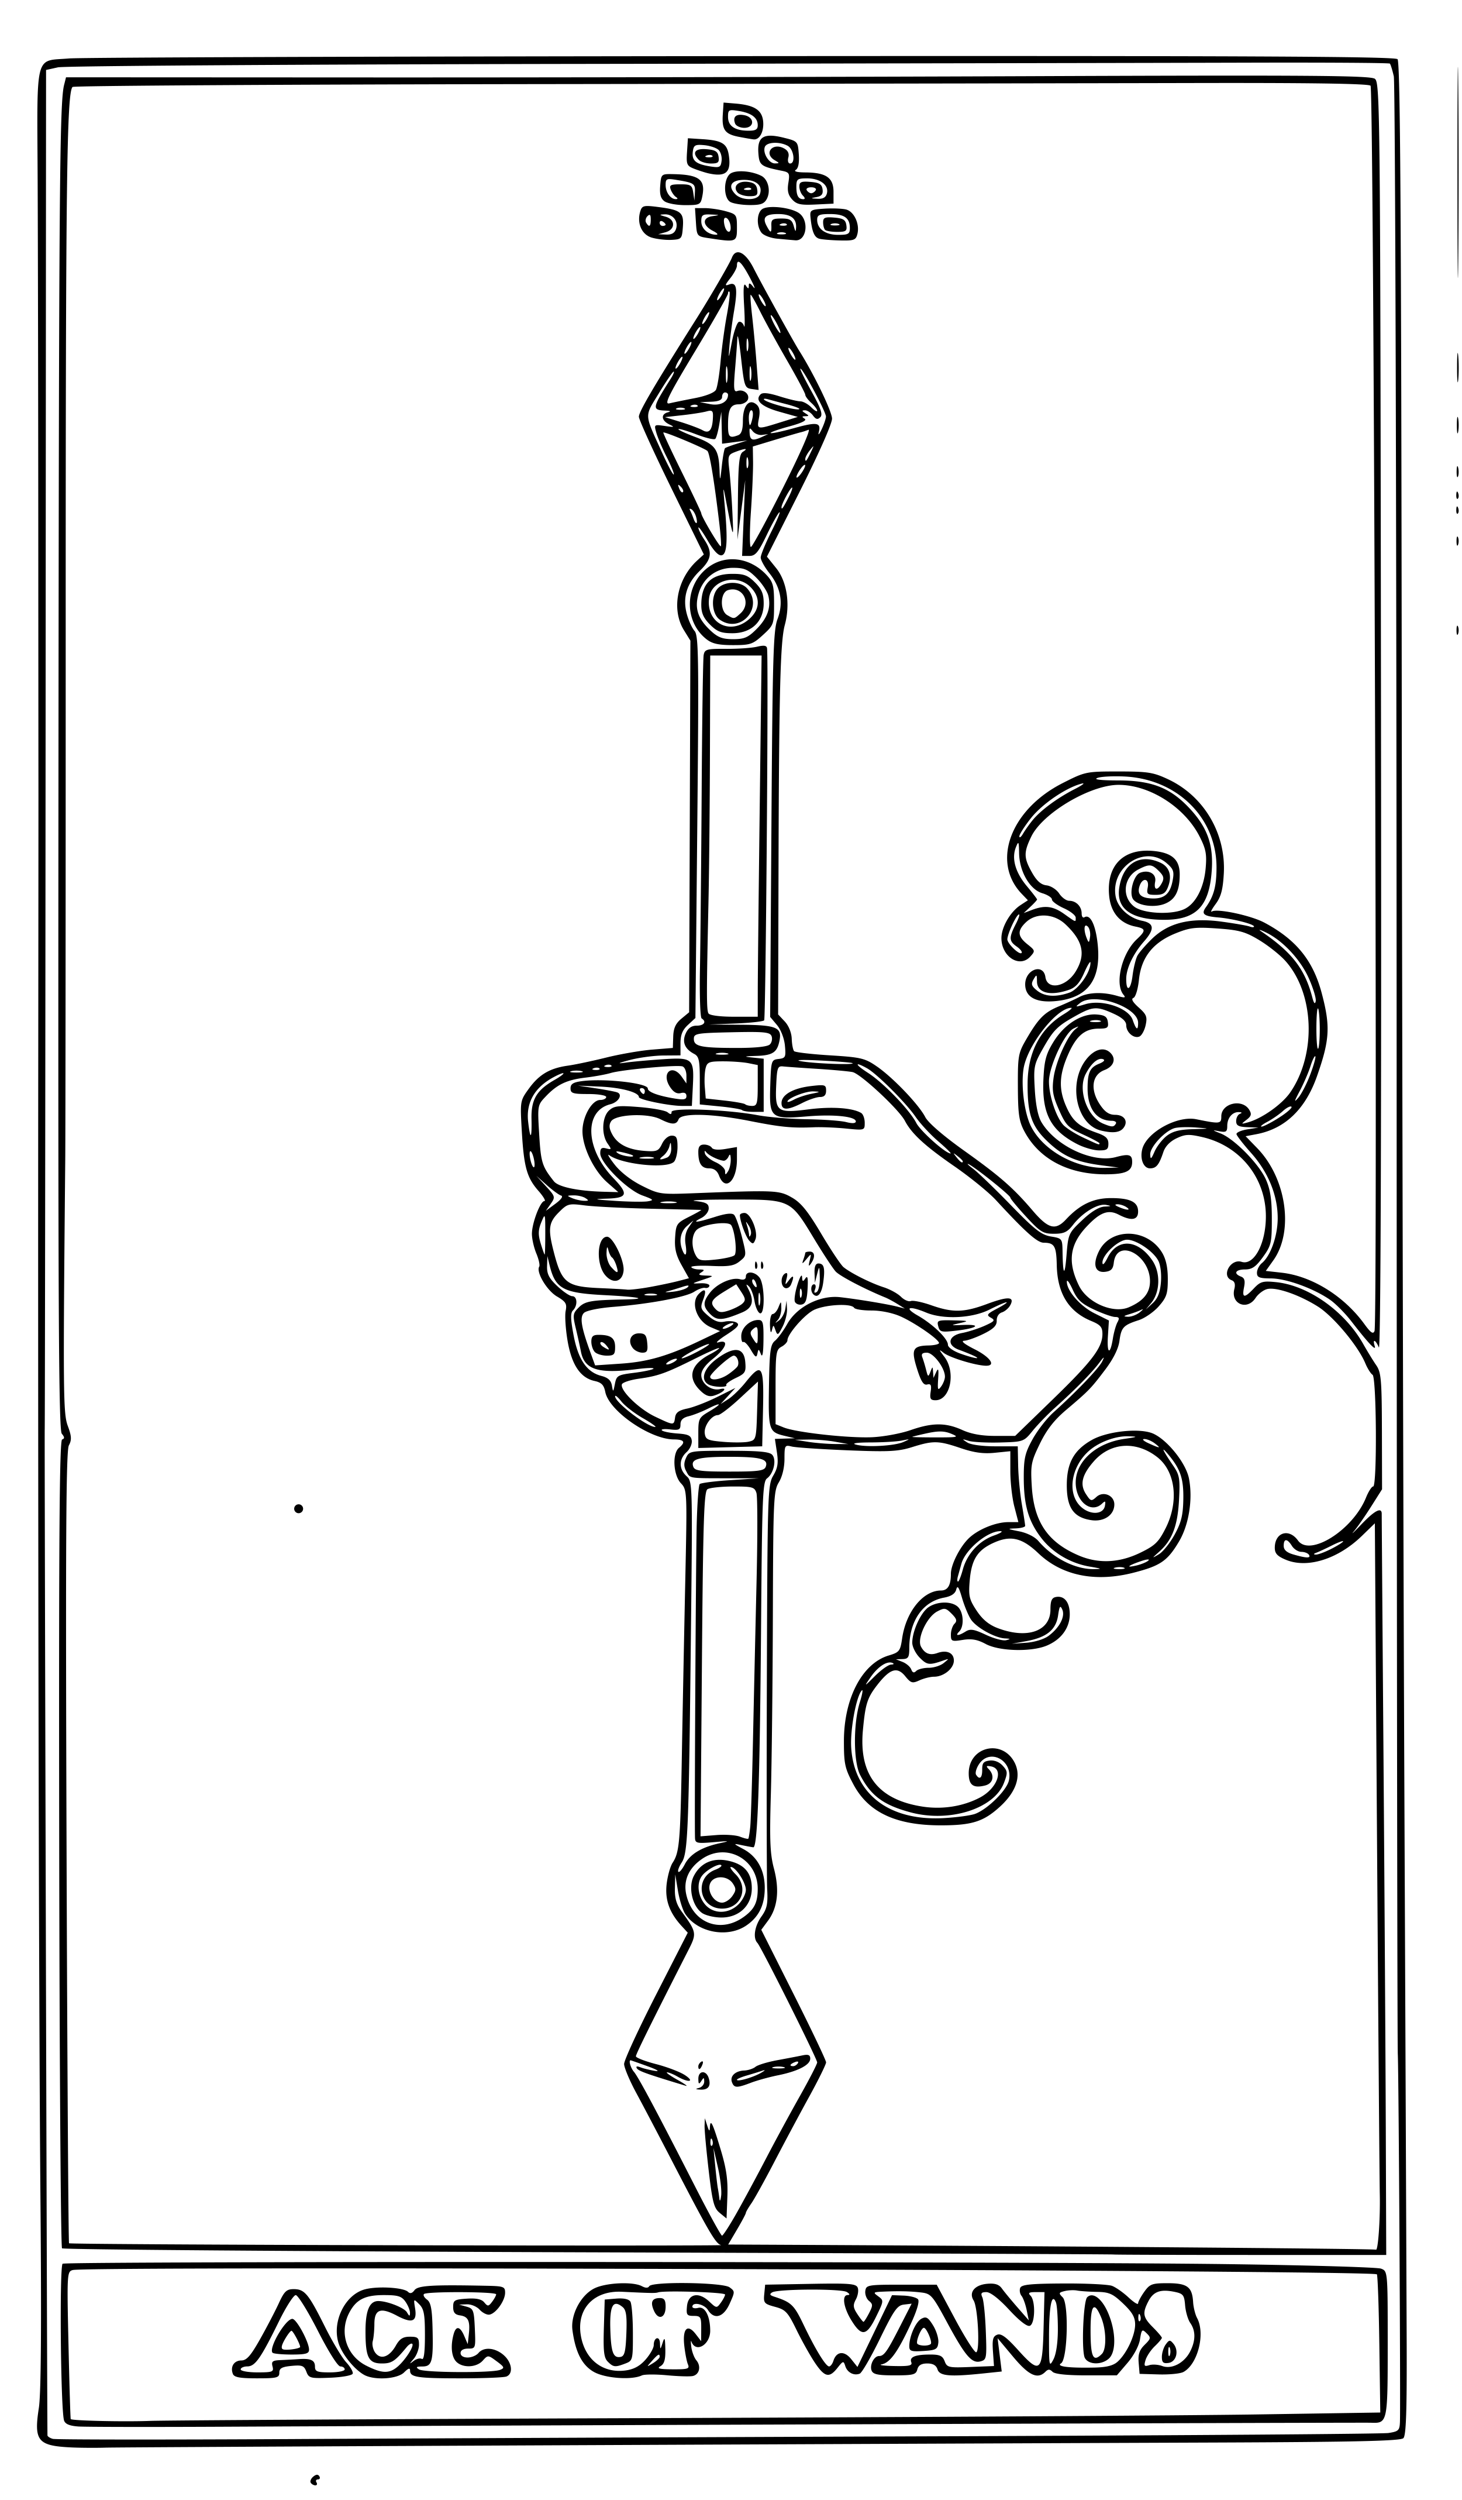 <svg xmlns="http://www.w3.org/2000/svg" width="492" height="841" viewBox="0 0 492 841"><path d="M104.57 835.113c-.301-.487.082-1.41.852-2.048.958-.796 1.604-.831 2.048-.114.356.577.145 1.049-.47 1.049s-.84.45-.5 1c.34.55.168 1-.382 1s-1.247-.399-1.548-.887zM24 823.241c-11.31-.533-12.65-2.167-10.921-13.312.736-4.746.905-27.303.527-70.7-.551-63.443-.88-236.718-.732-386.229.042-43.175.07-83.225.061-89-.009-5.775-.033-45.15-.054-87.5-.022-42.35-.116-94.249-.21-115.33-.197-44.218-1.142-40.514 10.582-41.51 3.986-.34 105.933-.693 226.55-.785 169.083-.13 219.578.106 220.5 1.028.92.92 1.249 50.712 1.421 215.397.123 117.81.52 283.05.882 367.2.363 84.15.712 167.264.776 184.698.089 23.83-.186 32.004-1.108 32.927-.937.938-15.67 1.284-62.5 1.468-201.924.793-369.08 1.562-374.274 1.722-3.3.102-8.475.068-11.5-.074zm296-3.762c78.925-.287 145.188-.777 147.25-1.089 3.39-.511 3.761-.87 3.865-3.728.23-6.332-.416-117.345-.72-123.662-.172-3.575-.348-153.875-.392-334-.045-182.95-.466-329.19-.954-331.33-.48-2.105-1.077-4.032-1.326-4.28-.248-.249-22-.387-48.337-.308-26.337.079-126.186.265-221.886.414-95.85.15-175.797.668-178 1.154l-4 .884-.16 226.983c-.087 124.84-.22 228.558-.294 230.483-.103 2.682.809 335.12.928 338.177.014.372.813.904 1.776 1.183.963.278 37.075.311 80.25.074 43.175-.238 143.075-.668 222-.955zm-293.7-3.284c-2.921-.212-4.367-.831-4.748-2.032-1.142-3.597-1.577-52.03-.473-52.712 1.382-.854 326.637-.74 391.921.136 27.225.366 50.513 1.048 51.75 1.515 2.249.848 2.25.863 2.25 25.25 0 26.562-.052 26.805-5.632 26.584-2.837-.113-301.896.929-386.868 1.347-24.2.12-45.89.08-48.2-.088zm194.2-2.82c88-.313 178.9-.863 202-1.222l42-.653-.32-22.986c-.176-12.643-.55-23.218-.833-23.5-1.388-1.39-433.68-2.812-438.847-1.444-1.95.517-1.986 1.137-1.448 25.23.304 13.585.641 24.794.75 24.91.519.549 17.79.943 26.698.609 5.5-.206 82-.631 170-.944zM78.362 798.5c-.926-2.413.395-4.5 2.857-4.51 1.785-.009 3.165-1.584 6.353-7.25 2.239-3.982 5.054-9.378 6.255-11.99 1.856-4.039 2.608-4.75 5.023-4.75 3.663 0 4.97 1.574 10.506 12.661 2.516 5.039 5.727 10.404 7.135 11.924 1.408 1.519 2.4 3.246 2.204 3.839-.197.597-3.552 1.207-7.533 1.37-6.726.275-7.234.147-8.064-2.037-.769-2.02-1.43-2.278-4.992-1.938-3.226.307-4.106.797-4.106 2.286 0 1.692-.806 1.895-7.531 1.895-5.772 0-7.666-.35-8.107-1.5zM91.71 796c-.437-1.671-.004-2.021 2.634-2.129 1.736-.07 4.506-.221 6.156-.334 4.136-.282 5.5.355 5.5 2.57 0 1.605.76 1.893 5 1.893 2.75 0 5-.45 5-1s-.658-1-1.461-1c-.861 0-3.976-4.932-7.58-12-3.365-6.6-6.71-12-7.433-12-.723 0-3.25 3.937-5.615 8.75-6.171 12.558-8.036 15.223-10.661 15.238-1.237.006-2.25.462-2.25 1.012s2.527 1 5.617 1c5.124 0 5.57-.175 5.093-2zm.02-4.603C90.274 789.94 96.083 780 98.39 780c1.394 0 5.61 7.786 5.61 10.36 0 1.333-1.093 1.64-5.833 1.64-3.209 0-6.105-.271-6.436-.603zm9.27-1.967c0-.951-2.403-5.43-2.91-5.424-.325.003-1.342 1.328-2.26 2.943-1.145 2.01-1.314 3.056-.539 3.315 1.197.399 5.709-.26 5.709-.834zm21.5 9.383c-3.396-1.913-7.49-7.046-8.616-10.806-2.165-7.225 2.286-16.177 8.92-17.942 4.287-1.141 13.033-.628 14.512.851.686.686 1.387.505 2.165-.56 1.154-1.577 5.902-1.868 24.269-1.486 5.783.12 6.248.298 6.228 2.38-.027 2.702-3.142 7.01-5.298 7.326-.851.125-2.322-.628-3.269-1.674-.946-1.046-2.889-1.857-4.316-1.802l-2.595.1 2.5.691c2.308.64 2.523 1.209 2.796 7.4.29 6.6.254 6.709-2.25 6.709-1.596 0-2.546.56-2.546 1.5 0 .913.93 1.5 2.378 1.5 1.307 0 2.937-.675 3.622-1.5 1.787-2.153 5.584-1.849 8.492.68 2.823 2.455 3.316 6.296.926 7.213-.87.334-7.808.607-15.418.607-14.624 0-17-.364-17-2.607 0-.988-.581-.812-2 .607-2.27 2.27-10.076 2.74-13.5.813zm11.125-2.585c2.59-2.107 5.846-7.09 5.111-7.825-.294-.294-1.142.202-1.885 1.103-3.94 4.775-5.028 5.494-8.316 5.494-4.522 0-5.535-1.988-5.535-10.863 0-6.966 1.356-10.145 4.321-10.131 3.046.014 8.726 2.248 9.62 3.783.82 1.405 1.004 1.437 1.029.184.016-.84-.67-2.528-1.527-3.75-1.3-1.857-2.5-2.223-7.277-2.223-6.4 0-9.348 1.518-11.672 6.011-3.41 6.594-.865 14.403 5.783 17.743 5.183 2.605 7.592 2.715 10.348.474zm34.67.923c1.588-.627 1.457-.959-1.141-2.88-2.906-2.148-2.954-2.15-4.7-.22-2.125 2.348-6.717 2.543-8.883.378-1.621-1.622-1.993-5.25-.94-9.179.81-3.024 2.167-2.836 3.597.5l1.18 2.75.366-3.345c.49-4.468-.197-5.935-2.963-6.327-1.711-.243-2.311-.977-2.311-2.828 0-2.26.44-2.529 4.588-2.798 3.219-.21 4.973.167 5.881 1.26 1.166 1.405 1.427 1.385 2.63-.2.736-.97 1.352-2.1 1.37-2.512.038-.917-23.373-1.012-24.287-.099-.358.358.097 1.198 1.011 1.867 1.288.941 1.71 3.105 1.87 9.599.28 11.28-.144 12.88-3.421 12.898-2.073.012-2.319.224-1.142.985 1.707 1.103 24.562 1.23 27.295.15zm-26.339-3.678c.694.429 1.044-2.223 1.044-7.914 0-7.114-.325-8.884-1.925-10.484-1.9-1.9-1.918-1.882-1.39 1.373.733 4.518-.967 5.21-6.1 2.488-5.512-2.924-7.58-2.167-7.599 2.783-.008 2.08-.254 4.681-.548 5.781-.293 1.1.085 2.843.84 3.873 1.824 2.485 4.737 1.488 6.925-2.37 1.31-2.307 2.41-3.003 4.75-3.003 2.636 0 3.047.36 3.047 2.671 0 1.47-.787 3.6-1.75 4.733-1.575 1.855-1.579 1.93-.044.743.939-.726 2.176-1.029 2.75-.674zm57.804 4.323c-3.918-2.281-6.119-6.607-7.115-13.983-.695-5.142 2.773-11.772 7.355-14.061 3.855-1.926 13.006-2.354 16.005-.75 1.252.671 2.08.671 2.493 0 1.002-1.62 24.734-1.284 27.014.383 1.852 1.354 1.853 1.48.04 5.5-2.084 4.622-5.193 5.52-7.32 2.115-1.242-1.99-5.232-2.823-5.232-1.094 0 .499.892.674 1.982.388 2.25-.588 4.018 2.798 4.018 7.7 0 4.753-4.875 7.588-6.314 3.67-.235-.64-.256.156-.045 1.77.21 1.614.973 3.64 1.694 4.5 1.663 1.985 1.07 4.734-1.139 5.28-.933.23-4.846.123-8.696-.238-3.85-.362-7.675-.34-8.5.048-3.49 1.645-12.474.965-16.24-1.228zm17.49-4.102c1.512-1.715 2.75-3.896 2.75-4.847 0-2.658 1.986-3.278 2.1-.656.098 2.278.11 2.275.9-.191.655-2.045.819-1.645.9 2.2.074 3.494-.35 4.962-1.65 5.72-1.335.777-.36 1.026 4.107 1.05 5.195.027 5.775-.168 5.129-1.72-.4-.962-.95-3.829-1.222-6.37-.603-5.642 1.118-7.328 3.851-3.774l1.84 2.394.023-4.25c.02-3.9-.189-4.25-2.541-4.25-2.29 0-2.53-.347-2.25-3.25.407-4.221 3.898-4.958 7.491-1.582 2.437 2.288 2.51 2.296 3.903.39.78-1.067 1.419-2.304 1.419-2.75 0-.757-20.324-1.416-22.5-.729-.97.306-2.169.286-12.25-.201-9.319-.45-15.153 5.615-13.838 14.386 1.241 8.274 7.31 13.136 15.088 12.087 2.808-.378 4.82-1.468 6.75-3.657zm-12.713.7c-1.298-1.298-1.552-3.46-1.322-11.25l.285-9.644 3.898-.32c2.443-.2 4.21.174 4.735 1 .46.726.843 5.494.852 10.595.015 9.042-.05 9.299-2.55 10.25-3.438 1.307-4.023 1.244-5.899-.631zm6.252-9.5c.223-5.841-.061-7.875-1.237-8.85-3.189-2.647-4.386-.597-4.173 7.146.22 8.034.96 10.083 3.464 9.605 1.337-.256 1.713-1.78 1.946-7.9zm9.323-7.548c-1.346-2.953-.721-4.346 1.947-4.346 1.474 0 1.941.696 1.941 2.893 0 3.791-2.412 4.693-3.888 1.453zM222 792.759c0-1.205-.557-.909-2.595 1.383-1.898 2.134-1.897 2.136.345.76 1.238-.761 2.25-1.725 2.25-2.143zm52.235 1.991c-1.573-2.337-4.345-7.284-6.16-10.992-2.966-6.06-3.697-6.848-7.246-7.804-3.658-.985-3.925-1.298-3.638-4.259l.309-3.195 15.271-.276c13.216-.24 15.354-.062 15.883 1.317.337.877.055 2.633-.624 3.904-1.03 1.924-.95 2.748.482 4.932.945 1.443 1.88 2.623 2.077 2.623.198 0 1.034-1.305 1.859-2.9 1.336-2.583 1.333-3.037-.023-4.162-.837-.695-1.387-2.202-1.223-3.35.283-1.983.894-2.088 12.156-2.088h11.859l6.156 11.5c3.386 6.325 6.6 11.38 7.142 11.235 1.321-.356.584-15.103-.871-17.434-1.702-2.725.37-5.242 4.612-5.606 2.578-.22 3.923.213 4.899 1.578.74 1.036 3.08 3.873 5.201 6.305l3.857 4.422-.722-3.5c-.397-1.925-1.17-4.057-1.718-4.737-.548-.68-.75-1.88-.45-2.664.437-1.136 3.401-1.442 14.573-1.503 7.714-.042 15.067.32 16.341.804 1.275.485 3.767 2.236 5.54 3.892 1.773 1.656 3.223 2.562 3.223 2.014 0-.549.93-2.304 2.068-3.902 1.877-2.635 2.607-2.904 7.878-2.904 6.597 0 8.254 1.226 8.565 6.334.108 1.789.713 4.215 1.343 5.393 2.83 5.288.219 15.558-4.614 18.144-1.026.55-4.763.916-8.303.814l-6.437-.185-.31-3.736c-.235-2.84.244-4.284 2-6.023 2.139-2.117 2.189-2.406.67-3.904-1.515-1.493-1.685-1.336-2.229 2.069-.346 2.162-2.076 5.423-4.188 7.89L375.844 799h-10.222c-6.617 0-10.645-.423-11.422-1.2-.933-.933-1.467-.933-2.4 0-2.631 2.631-5.575 1.262-10.856-5.05l-5.229-6.25.696 5.602.696 5.602-6.2.648c-11.279 1.179-14.699.879-15.407-1.352-.437-1.376-1.513-2-3.45-2-1.976 0-2.973.597-3.34 2-.461 1.764-1.364 2-7.648 2-5.674 0-7.253-.333-7.753-1.636-.708-1.845.843-4.864 2.5-4.864 1.695 0 2.705-1.416 6.993-9.806l3.99-7.807-2.607.307c-2.24.263-3.377 1.885-8.076 11.518-3.008 6.167-6.063 11.44-6.79 11.719-1.991.764-4.169-.382-4.86-2.558-.58-1.828-.735-1.792-2.61.592-2.78 3.533-4.314 3.187-7.614-1.715zm59.919-3.812c-.28-3.993-.01-5.056 1.425-5.607 1.328-.51 3.086.778 7.013 5.134 7.451 8.265 8.213 7.608 8.598-7.413l.31-12.056-2.95.002c-2.294.001-2.683.269-1.75 1.202 1.732 1.732 1.548 9.453-.242 10.14-.902.346-3.504-1.675-6.947-5.394-3.45-3.727-6.312-5.946-7.665-5.946-1.694 0-1.988.378-1.364 1.75.438.963.961 6.078 1.164 11.368.351 9.166.267 9.645-1.792 10.184-2.94.769-5.124-1.79-11.332-13.287-4.797-8.883-5.344-9.51-8.622-9.892-3.756-.438-7.458-.516-12.941-.275-3.227.143-3.32.24-1.502 1.57 1.902 1.39 1.887 1.527-.758 6.92-3.189 6.502-4.863 6.722-8.32 1.096-2.621-4.267-3.226-8.425-1.229-8.45.837-.01.754-.342-.25-1.006-1.753-1.16-23.248-1.06-25.15.115-.965.596-.792.96.678 1.435 5.725 1.844 6.684 2.75 9.817 9.29 4.06 8.472 7.55 14.182 8.67 14.182.467 0 1.123-.858 1.456-1.908 1.017-3.204 3.672-3.445 5.987-.543l2.094 2.627 5.818-12.077 5.818-12.077 3.92.153c2.156.085 4.327.644 4.825 1.244.568.685-.345 3.786-2.463 8.358-4.314 9.315-6.956 12.982-9.74 13.52-1.227.237.63.492 4.127.567 5.111.11 6.25-.142 5.813-1.281-.679-1.77 1.349-2.583 6.437-2.583 3.17 0 4.11.441 4.795 2.25.8 2.111 1.34 2.23 8.726 1.933l7.872-.318zM306 789.204c0-3.357 2.152-8.215 4.1-9.258 1.575-.843 2.227-.464 3.916 2.272 1.114 1.805 1.903 4.407 1.755 5.782-.241 2.227-.789 2.533-5.021 2.805-4.112.264-4.75.048-4.75-1.601zm7.216-.753c.627-.627-1.408-5.431-2.305-5.443-.931-.013-2.844 4.726-2.177 5.392.75.751 3.747.785 4.482.05zm62.918 5.929c3.012-2.724 5.866-8.803 5.866-12.495 0-2.432-.965-4.113-4.042-7.04-3.47-3.301-4.708-3.856-8.75-3.922-2.59-.042-5.608-.245-6.708-.452-1.1-.206-3-.126-4.22.178-2.012.5-2.074.7-.662 2.112 2.12 2.12 1.655 20.838-.552 22.2-1.723 1.063 2.518 1.6 11.212 1.42 4.126-.087 6.371-.658 7.856-2zm-11.056-1.235c-1.193-2.228-.545-19.078.784-20.407 1.884-1.884 4.95.397 7.029 5.23 2.663 6.19 2.789 13.107.28 15.377-2.464 2.23-6.85 2.122-8.093-.2zm5.722-1.345c1.64-1.64 1.51-8.123-.249-12.332-2.366-5.662-3.551-4.205-3.551 4.365 0 9.08.868 10.9 3.8 7.967zm29.683-.767c1.901-3.677 1.932-6.996.088-9.628-.786-1.122-1.573-3.793-1.75-5.937-.29-3.52-.643-3.962-3.641-4.57-4.668-.948-7.032-.086-8.72 3.18-2.083 4.028-1.845 5.383 1.54 8.768 1.65 1.65 3 3.242 3 3.537 0 .295-1.077 1.567-2.393 2.827-1.316 1.26-2.71 3.347-3.098 4.639-.604 2.009-.424 2.259 1.247 1.728 1.075-.34 3.032-.214 4.35.281 3.172 1.194 7.386-.975 9.377-4.825zM391 792.76c0-1.308.586-3.18 1.303-4.16 1.162-1.59 1.44-1.617 2.576-.246 1.953 2.352 1.01 6.09-1.629 6.465-1.792.254-2.25-.165-2.25-2.06zm2.662-3.011c-.277-.688-.504-.125-.504 1.25s.227 1.938.504 1.25c.278-.688.278-1.813 0-2.5zM356 783.467c0-4.017-.288-8.053-.64-8.97-1.367-3.563-2.33 1.17-2.339 11.503-.009 9.923.073 10.343 1.485 7.636.927-1.778 1.494-5.634 1.494-10.169zm27.683-4.654c-.32-.798-.556-.561-.604.604-.043 1.054.193 1.644.525 1.312.332-.332.368-1.195.08-1.917zm-9.015-20.468c-.092-.085-79.563-.415-176.602-.734-97.04-.319-176.776-.924-177.193-1.345-.417-.421-.844-61.721-.95-136.222-.144-103.015.092-135.549.985-135.847.874-.291.845-.79-.116-1.949-1.048-1.263-1.26-41.842-1.123-214.989.16-203.439.392-232.671 1.894-238.652L22.217 26l103.641.05c57.003.026 155.693-.163 219.31-.42 95.623-.388 115.986-.238 117.5.87 1.765 1.29 1.84 9.205 2.074 215.17.156 137.276-.101 213.024-.718 211.58-1.13-2.65-2.21-3.035-1.405-.5.646 2.03-2.122-.9-7.906-8.371-2.083-2.69-5.318-5.94-7.188-7.222-5.586-3.827-14.68-7.108-19.775-7.133-3.972-.02-4.75-.332-4.75-1.902 0-1.032.746-2.495 1.658-3.25 2.927-2.421 5.297-9.12 5.32-15.033.03-7.688-3.148-15.509-8.944-22.012-2.612-2.93-4.828-5.777-4.924-6.327-.097-.55 1.526-1.274 3.607-1.608l3.783-.608-3.75-.142c-2.98-.113-3.75-.536-3.75-2.059 0-1.054.563-2.143 1.25-2.42.83-.336.73-.532-.3-.584-2.207-.112-3.95 1.936-3.95 4.64 0 1.991-.389 2.244-2.75 1.791-2.41-.463-2.35-.372.476.731 4.624 1.805 12.968 10.278 15.29 15.527 1.484 3.357 1.984 6.683 1.984 13.21 0 8.108-.212 9.014-3.006 12.872-2.371 3.273-3.64 4.15-6 4.15-3.222 0-4.016 1.394-1.372 2.408 1.202.462 1.467 1.396 1.025 3.607-.731 3.655.101 3.742 3.321.35 2.194-2.311 3.027-2.542 7.508-2.08 10.832 1.118 23.047 9.774 29.235 20.715 1.4 2.475 3.387 5.719 4.416 7.209 1.668 2.413 1.877 4.834 1.92 22.224l.048 19.515-3.655 5.776c-2.01 3.177-4.619 6.932-5.797 8.344-1.179 1.412-.082.4 2.436-2.25 4.522-4.757 6.936-6.004 6.905-3.568-.009.688.263 37.925.604 82.75.34 44.825.685 100.625.766 124l.146 42.5h-45.832c-25.207 0-45.907-.07-46-.155zM464.333 738c-.092-4.125-.503-56.574-.913-116.554l-.746-109.055-4.337 4.216c-8.056 7.83-18.38 11.073-25.617 8.05-2.875-1.202-3.72-2.118-3.72-4.035 0-5.182 4.762-6.67 7.807-2.438 4.02 5.588 18.468-3.522 22.89-14.434.836-2.062 1.921-3.75 2.412-3.75 1.345 0 1.14-36.728-.211-37.563-.606-.375-1.703-2.119-2.437-3.876-2.437-5.834-10.719-15.751-15.892-19.032-6.298-3.994-14.097-6.686-17.151-5.919-1.272.32-3.022 1.663-3.888 2.985-2.849 4.347-8.406 2.032-7.149-2.978.41-1.635.125-2.592-.888-2.981-3.635-1.395-.392-7.374 3.354-6.185 4.173 1.325 8.153-6.141 8.153-15.297 0-12.904-8.632-23.704-21.299-26.648-4.576-1.064-5.8-1.01-8.76.387-2.192 1.034-3.804 2.709-4.441 4.615-1.454 4.35-2.388 5.492-4.492 5.492-2.173 0-3.443-3.13-2.613-6.44 1.42-5.656 11.74-11.376 18.18-10.075 8.019 1.619 8.425 1.572 8.425-.975 0-4.417 7.042-6.067 9.398-2.201.882 1.447.703 2.116-.898 3.353-1.939 1.498-1.924 1.524.5.855 4.705-1.298 11.433-6.06 14.183-10.04 8.93-12.92 8.137-33.508-1.71-44.358-1.806-1.99-5.74-5.099-8.741-6.908-4.657-2.806-6.716-3.378-14.027-3.894-7.46-.526-9.29-.312-14.149 1.66-7.574 3.074-11.498 8.059-12.276 15.594-.325 3.156-1.137 5.82-1.856 6.097-.851.326-.259 1.401 1.771 3.215 2.646 2.364 2.955 3.158 2.333 5.989-.394 1.795-1.355 3.508-2.135 3.807-1.898.729-4.393-1.459-4.393-3.85 0-1.297-1.388-2.557-4.25-3.856-5.582-2.534-6.979-2.464-12.558.626-6.39 3.541-7.668 4.812-11.291 11.23-2.954 5.235-3.106 6.007-2.668 13.61.304 5.274 1.085 9.098 2.26 11.061 4.755 7.947 17.21 13.793 24.974 11.72 4.473-1.193 5.533-.88 5.533 1.639 0 3.129-2.21 4.141-9.043 4.141-12.567 0-22.314-5.185-27.254-14.5-1.78-3.358-2.128-5.765-2.162-15-.039-10.379.124-11.282 2.875-16 4.066-6.97 6.063-8.985 10.889-10.98 2.307-.955 5.39-2.362 6.85-3.128 3.09-1.621 7.972-1.79 12.686-.438 2.702.775 3.124.709 2.242-.354-3.039-3.661-.583-13.903 4.473-18.653 3.141-2.95 3.077-3.57-.445-4.275-5.188-1.037-8.31-4.683-8.853-10.34-.985-10.25 4.786-16.063 14.974-15.084 6.172.593 8.768 2.915 8.768 7.842 0 5.535-1.44 8.435-4.9 9.868-3.772 1.563-9.746.607-10.941-1.751-1.163-2.292.434-7.837 2.483-8.623 3.007-1.154 5.598.38 5.094 3.014-.555 2.905.789 3.158 2.252.425.84-1.57.642-2.393-.965-4-2.412-2.412-3.241-2.479-6.951-.56-4.96 2.565-5.713 9.1-1.437 12.464 3.033 2.386 12.475 2.891 16.843.901 3.81-1.735 6.644-7.08 7.24-13.649.438-4.84.115-6.576-2.008-10.765-5.017-9.9-16.787-17.414-27.278-17.414-9.529 0-25.554 9.49-29.383 17.399-2.59 5.351-2.555 7.147.243 12.101 1.609 2.85 3.02 4.089 4.907 4.31 1.462.17 3.365 1.402 4.248 2.75.88 1.342 2.399 2.44 3.376 2.44 2.304 0 4.177 1.91 4.177 4.259 0 1.022.414 1.603.92 1.29 1.984-1.226 3.838 2.614 4.499 9.32 1.15 11.679-3.353 17.753-13.975 18.849-6.736.695-10.444-1.3-10.444-5.619 0-5.02 6.122-7.215 6.806-2.44.648 4.525 6.994 3.357 10.184-1.874 3.49-5.724 2.48-10.331-3.49-15.919-3.852-3.604-9.755-3.914-13.186-.692-3.032 2.849-2.92 4.767.43 7.44 2.647 2.11 2.682 2.258.975 4.143-3.6 3.98-9.723.053-9.715-6.23.005-3.664 2.992-8.823 6.406-11.06l2.505-1.642-2.075-2.162c-10.3-10.735-3.807-28.328 13.746-37.24 7.609-3.864 7.892-3.923 18.82-3.923 9.882 0 11.705.286 16.683 2.62 12.07 5.661 19.511 18.255 18.75 31.737-.307 5.426-.944 7.793-2.755 10.243-1.295 1.752-1.852 2.875-1.238 2.495 1.747-1.08 13.105 1.33 17.633 3.74 10.662 5.677 16.372 12.68 19.295 23.665 2.988 11.23 2.734 15.744-1.574 28-3.916 11.14-10.783 17.706-20.404 19.51l-3.611.678 3.92 4.039c9.821 10.12 12.376 27.94 5.406 37.712l-2.54 3.561 5.348.6c10.184 1.144 20.961 7.834 27.828 17.276 2.15 2.956 2.96 3.507 3.416 2.321 1.109-2.89-.217-417.751-1.339-418.873-.699-.699-20.636-.992-60.881-.896-32.914.078-130.793.239-217.51.357-86.716.118-158.003.552-158.414.963-1.938 1.937-2.314 31.589-2.31 182.252.002 89.1-.067 169.425-.152 178.5-.753 79.708-.697 85.44.88 89.698 1.26 3.401 1.324 4.636.335 6.5-.95 1.792-1.123 31.753-.776 135.14.245 73.06.624 133.015.84 133.232.218.218 50.06.516 110.762.663 60.7.147 109.613.122 108.693-.055-1.804-.346-4.1-4.272-16.483-28.178-4.416-8.525-9.857-18.875-12.092-23-2.235-4.125-4.075-8.503-4.09-9.728-.014-1.226 4.8-11.666 10.697-23.2l10.722-20.97-2.106-2.3c-4.08-4.46-5.617-8.806-4.99-14.107.323-2.721 1.217-5.91 1.988-7.086 2.315-3.534 2.61-6.93 3.123-36.109.271-15.4.788-41.793 1.148-58.65.648-30.345.633-30.675-1.477-32.94-2.571-2.76-2.954-9.982-.631-11.91 2.33-1.933 1.792-2.798-1.75-2.818-8.009-.046-21.776-9.564-23.051-15.937-.478-2.388-1.281-3.214-3.63-3.73-4.77-1.047-7.707-5.438-9.078-13.57-.662-3.923-.949-8.407-.637-9.964.488-2.441.083-3.115-2.943-4.901-3.387-1.998-7.072-8.202-5.95-10.018.29-.467-.146-2.458-.968-4.424-.821-1.965-1.493-4.93-1.493-6.586 0-3.638 2.826-11.052 4.212-11.052.547 0-.354-1.536-2.003-3.414-3.925-4.472-4.909-8.008-5.615-20.192-.58-10.03-.563-10.137 2.39-14.214 3.45-4.761 7.054-6.878 13.161-7.73 2.395-.334 8.18-1.557 12.855-2.716 4.675-1.16 11.633-2.362 15.463-2.671l6.963-.563.129-3.836c.095-2.821.82-4.41 2.742-6l2.613-2.164.213-62.5.213-62.5-2.164-3.5c-4.306-6.963-2.336-17.272 4.492-23.5l2.192-2-10.928-22.29C219.918 151.951 215 141.132 215 140.168c0-1.691 5.11-10.385 19.371-32.958 4.608-7.293 11.195-18.621 11.898-20.46 1.349-3.532 4.572-1.998 7.355 3.5 2.592 5.119 13.448 24.756 15.342 27.75 4.897 7.74 11.034 20.431 11.034 22.814 0 1.757-4.418 11.713-10.953 24.683l-10.953 21.738 3.121 3.883c3.636 4.525 4.786 12.162 2.882 19.149-1.503 5.52-1.942 22.63-2.103 82.094l-.133 48.862 2.23 2.374c1.336 1.422 2.278 3.76 2.35 5.836.066 1.904.433 3.774.815 4.157.383.382 5.812 1.012 12.067 1.399 10.451.647 11.727.95 15.774 3.74 5.421 3.735 14.094 12.806 16.27 17.016.996 1.924 6.03 6.275 13.08 11.303 12.101 8.63 16.543 12.511 23.053 20.139 5.276 6.18 7.68 6.818 11.246 2.983 4.65-5 9.196-7.162 15.07-7.166 6.555-.005 9.184 1.292 9.184 4.531 0 2.886-2.264 3.247-6.518 1.04-3.55-1.842-6.32-.794-10.912 4.13-5.62 6.025-6.348 11.837-2.47 19.755 2.814 5.749 11.491 9.51 16.773 7.272 4.896-2.075 7.127-4.821 7.127-8.771 0-8.957-11.21-14.672-12.184-6.211-.244 2.122-.914 2.82-2.935 3.054-3.415.396-4.263-2.536-2.026-6.996 4.002-7.98 16.193-7.698 21.185.49 1.334 2.187 1.954 5.014 1.956 8.917.003 4.948-.405 6.182-3.046 9.19-1.677 1.91-4.715 4.009-6.75 4.664-5.172 1.666-5.868 2.416-6.48 6.986-.35 2.606-2.029 5.997-4.762 9.617-4.836 6.404-5.524 7.114-13.175 13.589-4.023 3.403-6.54 6.634-8.829 11.332-2.953 6.063-3.166 7.167-2.743 14.24.72 12.073 5.328 18.897 15.781 23.378 6.597 2.828 13.637 2.525 20.685-.89 5.026-2.435 6.2-3.564 8.573-8.25 4.532-8.947 3.36-19.087-2.764-23.904-7.102-5.586-15.762-5.034-21.379 1.364-4.019 4.577-4.785 7.786-2.639 11.06 1.589 2.426 1.797 2.48 3.527.913 2.285-2.067 6.005-.5 6.005 2.531 0 3.552-3.436 5.922-7.696 5.31-5.982-.86-8.304-4.146-8.304-11.753 0-7.518 2.416-11.86 8.497-15.27 4.92-2.76 15.03-3.963 19.875-2.364 4.786 1.58 11.665 9.87 12.74 15.355 1.357 6.914-.007 15.571-3.337 21.187-3.9 6.577-6.26 8.194-15.334 10.515-12.868 3.291-24.065 1.007-31.991-6.527-5.455-5.185-9.252-6.111-14.865-3.628-5.632 2.49-7.646 5.626-8.258 12.854-.433 5.114-.164 6.28 2.317 10.04 1.954 2.96 4.1 4.747 7.06 5.877 9.978 3.81 17.796 1.076 17.796-6.225 0-2.914.44-3.945 1.798-4.214 2.84-.564 4.702 1.731 4.702 5.796 0 4.584-2.879 8.517-7.715 10.537-5.262 2.199-15.984 1.92-20.564-.535-2.81-1.506-4.748-1.85-7.735-1.372-3.728.596-3.986.48-3.986-1.79 0-1.335.545-2.973 1.211-3.64.948-.947.739-1.683-.965-3.387-1.997-1.997-2.399-2.058-4.875-.739-3.497 1.864-6.858 9.159-5.44 11.808 1.274 2.38 3.011 3.052 5.553 2.146 3.152-1.122 5.516-.032 5.516 2.544 0 2.668-3.401 5.44-6.675 5.44-1.227 0-3.432.547-4.9 1.216-2.405 1.096-2.879.958-4.797-1.392-2.68-3.283-5.116-2.542-9.318 2.836-3.455 4.423-4.09 6.4-4.92 15.34-1.396 15.032 5.202 23.438 20.176 25.704 6.633 1.004 13.55-.095 19.175-3.045 5.898-3.095 8.25-9.683 3.748-10.495-1.609-.29-1.75-.11-.739.939 2.072 2.15 1.468 4.804-1.248 5.486-3.984 1-5.502-.132-5.502-4.103 0-9 11.275-11.655 15.424-3.633 2.344 4.533.585 9.845-4.924 14.868-5.527 5.04-9.408 6.266-19.846 6.273-15.13.011-24.425-4.335-29.454-13.77-2.884-5.412-3.2-6.85-3.2-14.576 0-14.373 6.147-26.114 15.07-28.787 3.579-1.072 3.899-1.48 4.522-5.758 1.312-9.001 7.057-16.089 13.051-16.1 2.316-.003 3.357-1.747 3.357-5.625 0-3.132 3.114-9.233 6.166-12.08 3.157-2.945 9-5.298 13.155-5.298h3.386l-1.353-5.218c-.745-2.87-1.354-8.237-1.354-11.928v-6.71l-5.25.533c-3.822.388-6.941-.04-11.468-1.572-7.504-2.54-9.184-2.575-16.333-.34-4.748 1.484-7.91 1.639-21.837 1.072-8.957-.365-17.371-.936-18.699-1.27-2.298-.576-2.413-.377-2.417 4.164-.002 2.913-.74 5.977-1.895 7.872-1.77 2.902-1.9 5.772-2.013 44.5-.067 22.768-.372 49.947-.678 60.397-.455 15.509-.265 20.103 1.034 25 1.918 7.235 1.257 13.162-1.954 17.514l-2.299 3.115 10.902 21.686c5.996 11.927 10.903 22.231 10.904 22.9.001.667-2.545 5.842-5.658 11.5-3.114 5.656-8.356 15.46-11.65 21.785-3.293 6.325-6.82 12.694-7.838 14.154-1.018 1.46-1.851 2.903-1.851 3.206 0 .304-1.338 2.822-2.974 5.596L245.052 755l2.724.012c100.54.459 214.85 1.37 215.224 1.714.748.69 1.523-10.198 1.333-18.726zM99 507.5c0-.825.675-1.5 1.5-1.5s1.5.675 1.5 1.5-.675 1.5-1.5 1.5-1.5-.675-1.5-1.5zm263.5-122.66c-9.035-4.678-11.945-10.351-11.35-22.126.308-6.11.904-8.266 3.397-12.3 3.628-5.867 9.424-9.546 14.453-9.173 2.772.205 3.567.727 3.82 2.509.276 1.949-.129 2.25-3.028 2.25-4.722 0-7.53 2.352-10.308 8.633-3.08 6.964-3.263 11.694-.678 17.553 2.182 4.944 4.323 6.77 10.444 8.907 2.866 1 3.75 1.85 3.75 3.608 0 1.936-.513 2.292-3.25 2.255-1.788-.025-5.05-.976-7.25-2.116zm7.5-.267c0-.234-2.492-1.567-5.538-2.962-5-2.289-5.785-3.092-8.069-8.257-2.102-4.754-2.414-6.578-1.842-10.788.735-5.402 4.677-14.192 7.338-16.363 1.382-1.126 1.297-1.161-.593-.248-3.006 1.454-8.296 12.812-8.296 17.812 0 4.69 2.34 11.832 4.776 14.575.948 1.068 3.974 2.998 6.724 4.29 5.417 2.544 5.5 2.574 5.5 1.941zm.269-41.229c-.677-.274-2.027-.29-3-.037-.973.253-.419.478 1.231.498 1.65.02 2.446-.187 1.769-.461zm.231 36.94c-8.216-1.987-11.161-15.795-5.073-23.778 2.88-3.775 6.413-4.609 8.562-2.019 1.635 1.97.628 4.328-2.327 5.451-4.269 1.623-4.874 6.658-1.412 11.743 1.636 2.404 3.009 3.307 5.031 3.312 3.171.008 4.547 2.304 2.708 4.52-1.219 1.469-3.594 1.713-7.489.771zm5-2.284c.34-.55-.272-1-1.36-1-5.09 0-8.14-4.071-8.14-10.869 0-5.373.805-7.097 3.886-8.327 1.562-.623 2.097-1.234 1.33-1.518-1.67-.619-3.97 1.338-5.855 4.982-2.771 5.36.527 14.53 6.027 16.752 2.85 1.151 3.39 1.148 4.112-.02zM219.328 79.925c-3.416-1.014-5.096-4.931-3.827-8.927.582-1.836 1.182-1.98 5.824-1.388 7.836.997 8.837 1.788 8.48 6.704-.293 4.019-.445 4.193-3.805 4.37-1.925.1-4.928-.242-6.672-.76zm8.187-2.973c.819-2.58-1.106-4.983-3.887-4.852-1.88.088-1.836.18.372.795 1.551.431 2.5 1.42 2.5 2.605s-.949 2.174-2.5 2.605l-2.5.696 2.683.1c1.877.07 2.877-.515 3.332-1.949zM219 73.8c0-1.615-.296-1.904-1.113-1.087-.612.612-.81 1.602-.44 2.2C218.48 76.587 219 76.215 219 73.8zm5 1.759c0-.243-.45-.72-1-1.059-.55-.34-1-.141-1 .441S222.45 76 223 76s1-.198 1-.441zm14.5 4.55c-3.964-.603-4.003-.652-4.305-5.359L233.89 70l3.305.006c1.818.003 4.993.474 7.055 1.047 3.616 1.004 3.75 1.2 3.75 5.494 0 4.941-.122 4.987-9.5 3.561zm1.509-2.399c-3.62-1.832-3.789-4.466-.318-4.988 2.688-.404 2.669-.429-.441-.572-2.823-.13-3.25.172-3.25 2.3 0 2.47 2.227 4.476 5 4.505.825.008.379-.552-.991-1.245zm5.81-1.882c-.175-1.194-.823-2.337-1.438-2.54-.706-.232-.94.57-.633 2.172.59 3.087 2.522 3.43 2.072.368zm15.681 4.453c-2.2-.21-4.563-1.121-5.25-2.023-1.84-2.414-1.553-7.035.5-8.066 2.36-1.186 9.226-.382 12 1.405 3.647 2.35 2.785 9.54-1.107 9.235-1.179-.093-3.943-.34-6.143-.551zm2.75-1.943c-.688-.278-1.813-.278-2.5 0-.688.277-.125.504 1.25.504s1.938-.227 1.25-.504zm-4.67-2.588c-.068-1.914.435-2.25 3.375-2.25 2.833 0 3.58.45 4.15 2.5.583 2.094.712 2.167.795.45.146-3.006-1.814-4.45-6.041-4.45-4.312 0-5.4 1.12-3.87 3.98 1.385 2.588 1.688 2.544 1.59-.23zm5.15-.354c-.333-.332-1.196-.368-1.918-.08-.797.32-.56.557.605.605 1.054.043 1.644-.193 1.312-.525zm11.02 4.915c-1.724-.45-2.527-2.404-3.006-7.311-.227-2.326.1-2.522 4.69-2.812 2.713-.172 5.992-.047 7.285.278 2.71.68 4.66 4.89 3.817 8.245-.512 2.04-1.141 2.276-5.805 2.173-2.877-.064-6.018-.322-6.98-.573zM286 76.7c0-3.386-1.874-4.7-6.7-4.7-3.58 0-4.3.323-4.3 1.929C275 77 277.787 79 282.071 79c3.433 0 3.929-.29 3.929-2.3zm-8.333.633c-.367-.366-.667-1.518-.667-2.56 0-1.577.628-1.842 3.75-1.583 3.012.249 3.813.753 4.07 2.56.277 1.955-.127 2.25-3.084 2.25-1.871 0-3.703-.3-4.07-.667zm4.583-1.995c-.688-.278-1.813-.278-2.5 0-.688.277-.125.504 1.25.504s1.938-.227 1.25-.504zm-58.632-7.628c-1.289-.942-1.677-2.356-1.44-5.25.318-3.914.369-3.96 4.322-3.887 8.785.16 10.973 1.814 9.848 7.438-.572 2.857-.826 2.989-5.782 2.989-2.851 0-5.978-.58-6.948-1.29zm3.81-1.475c-.591-.404-1.364-1.522-1.72-2.485-.545-1.478-.039-1.75 3.257-1.75 3.49 0 3.946.291 4.319 2.75l.416 2.75.15-2.781c.16-2.952-.214-3.208-6.1-4.186-3.445-.573-3.75-.433-3.75 1.722 0 2.463 1.672 4.756 3.45 4.73.713-.01.706-.251-.023-.75zm18.322 1.685c-2.196-1.28-2.35-7.177-.243-9.285 1.566-1.565 7.176-1.287 10.731.533 2.29 1.173 3.214 5.118 1.812 7.739-.898 1.678-2.056 2.087-5.835 2.063-2.593-.017-5.502-.49-6.465-1.05zm9.94-2.556c1.092-2.844-1.103-4.864-5.285-4.864-4.377 0-5.635 2.128-2.884 4.879 2.135 2.134 7.348 2.125 8.17-.015zm-7.51-.648c-1.651-1.989.21-3.914 3.429-3.546 2.11.24 2.977.937 3.21 2.58.27 1.897-.143 2.25-2.627 2.25-1.62 0-3.426-.578-4.012-1.284zm4.55-1.32c-.333-.332-1.196-.368-1.918-.08-.797.32-.56.557.605.605 1.054.043 1.644-.193 1.312-.525zm13.83 3.67c-1.347-1.488-1.678-2.95-1.258-5.54.52-3.209.334-3.567-2.115-4.06-7.17-1.44-7.674-1.819-7.976-5.985-.397-5.485 1.78-6.821 8.44-5.178 4.806 1.186 4.852 1.236 5.164 5.598.203 2.844-.15 4.696-1 5.235-.817.518.389.845 3.185.863 7.003.047 9.5 1.764 9.5 6.53V68.5l-6.056.293c-5.036.243-6.365-.048-7.885-1.728zm3.64-1.266c-.66-.66-1.2-2.037-1.2-3.06 0-1.539.65-1.807 3.75-1.55 2.969.245 3.814.763 4.06 2.483.227 1.6-.3 2.289-2 2.613-2.14.41-2.116.452.323.578 1.836.095 2.788-.452 3.142-1.807.722-2.76-2.277-5.057-6.604-5.057-3.364 0-3.671.237-3.671 2.833 0 2.993.667 4.167 2.367 4.167.618 0 .551-.482-.167-1.2zm4.3-1.8c.34-.55-.335-1-1.5-1s-1.84.45-1.5 1c.34.55 1.015 1 1.5 1 .485 0 1.16-.45 1.5-1zm-13.75-10.08c-3.84-2.236-.856-6.118 3.082-4.01 1.332.713 1.814 1.728 1.461 3.077-.295 1.13-.036 2.013.59 2.013 1.912 0 1.246-4.86-.817-5.965-2.782-1.488-7.037-1.274-7.674.387-.785 2.045 1.379 5.583 3.393 5.548 1.598-.029 1.596-.1-.035-1.05zm-22.25 4.408c-1.1-.242-3.26-.929-4.799-1.526-2.576-.999-2.775-1.453-2.5-5.694l.299-4.608 4.948.32c6.523.424 8.216 1.461 8.815 5.402.87 5.733-.957 7.383-6.763 6.106zm3.33-7.883c-.732-.708-2.905-1.434-4.83-1.616-3.034-.285-3.545-.014-3.835 2.036-.436 3.084.886 4.293 5.534 5.06 3.469.573 3.83.417 4.13-1.783.182-1.327-.268-2.99-1-3.697zM235.2 53.8c-2.431-2.431-1.37-3.935 2.55-3.61 3.012.249 3.813.753 4.07 2.56.267 1.885-.147 2.25-2.55 2.25-1.579 0-3.41-.54-4.07-1.2zm4.53-1.404c-.333-.332-1.196-.368-1.918-.08-.797.32-.56.557.605.605 1.054.043 1.644-.193 1.312-.525zm8.916-6.37c-4.71-.91-5.744-2.35-5.407-7.526l.261-4 4 .333c6.374.532 8.953 2.189 9.318 5.99.327 3.392-1.186 6.266-3.19 6.062-.62-.063-2.862-.45-4.982-.86zM255 42.121c0-2.532-2.095-4.1-6.41-4.801-3.343-.543-3.59-.405-3.59 1.998 0 3.05 2.263 4.609 6.75 4.65 2.523.024 3.25-.389 3.25-1.847zm-7.62-.574c-.864-2.25.327-3.327 3.096-2.797 3.511.67 3.505 4.249-.007 4.249-1.393 0-2.783-.653-3.089-1.452zm.6 702.702c2.403-4.263 6.83-12.475 9.839-18.25 3.008-5.775 8.104-15.17 11.325-20.876 3.22-5.707 5.856-10.83 5.856-11.387 0-1.204-18.819-38.816-20.107-40.187-1.569-1.669-.962-5.645 1.357-8.896 1.854-2.6 2.194-4.21 1.93-9.154-.176-3.3-.226-35.219-.11-70.931.202-62.122.295-65.073 2.14-68.2 1.512-2.562 1.78-4.25 1.245-7.818l-.682-4.551 3.363-.102 3.364-.103-3.343-.79c-5.451-1.289-5.625-1.83-5.382-16.78.192-11.82.473-13.933 2.022-15.225.989-.825 2.848-3.368 4.13-5.652 3.264-5.814 11.06-9.763 17.783-9.01 5.83.654 15.885 2.316 19.29 3.187l2.5.64-2.5-1.543c-1.375-.849-3.175-1.818-4-2.153-6.974-2.834-15.378-7.227-16.785-8.775-.943-1.036-4.19-5.972-7.215-10.967-8.102-13.38-7.778-13.226-27.823-13.23-9.172-.002-14.652.223-12.177.5 3.64.407 4.5.88 4.5 2.473 0 1.098-1.107 2.531-2.5 3.236-3.47 1.755-1.655 1.603 4.675-.393 3.598-1.134 5.682-1.356 6.36-.678.555.555 1.735 3.87 2.622 7.368 1.613 6.354 1.612 6.36-.721 8.25-1.911 1.547-3.645 1.833-9.544 1.569-3.964-.177-6.998.016-6.74.428.256.413 1.452.757 2.657.765 1.781.013 1.91.197.691.985-1.16.75-.818.99 1.5 1.062 2.89.088 2.854.14-1 1.428-3.876 1.296-3.901 1.332-.804 1.174 1.758-.09 3.122.286 3.03.836-.092.55-.732.87-1.423.712-.69-.16-2.328.413-3.637 1.271-2.789 1.827-14.954 4.112-27.18 5.104-5.04.408-9.191 1.261-9.98 2.05-1.458 1.457-.917 4.76 2.17 13.252l1.596 4.39 8.614-.582c9.13-.616 15.883-2.575 26.748-7.761l6.676-3.186-3.076-1.294c-4.733-1.99-6.993-8.297-4.034-11.256 2.077-2.077 2.669-1.313 1.463 1.886-1.07 2.84-.935 3.282 1.705 5.553 2.069 1.78 3.602 2.314 5.5 1.916 1.448-.303 3.271-.14 4.052.36 1.095.705.295 1.641-3.5 4.096-2.706 1.751-3.907 2.885-2.67 2.519 3.692-1.09 2.728 1.923-1.75 5.47-2.641 2.092-4 3.97-4 5.527 0 2.907 3.376 5.433 6.315 4.726 2.866-.689 1.047 1.262-2.048 2.197-1.637.494-2.906.002-4.75-1.842-4.342-4.343-3.051-8.729 3.578-12.157 1.598-.826 2.905-1.72 2.905-1.985 0-.265-3.487 1.256-7.75 3.381-10.223 5.096-12.726 5.997-19.167 6.898-2.98.417-5.59 1.278-5.802 1.913-.676 2.028 5.81 8.326 11.199 10.876 6.339 2.999 6.304 2.997 6.7.257.24-1.658 1.266-2.405 4.112-2.993 2.086-.432 6.58-2.167 9.987-3.858l6.195-3.073-2.487 2.71-2.487 2.711 2.592-1.655c1.425-.91 4.034-3.45 5.797-5.644 5.514-6.862 6.211-5.825 5.89 8.761l-.279 12.75-10.75.284-10.75.284V482c0-4.731.232-5.204 3.5-7.132 4.638-2.737 4.477-3.398-.25-1.03-2.063 1.033-4.987 2.176-6.5 2.54-1.912.459-2.75 1.297-2.75 2.75 0 1.8-.486 2.034-3.5 1.682-1.924-.224-3.161-.077-2.75.328.413.405 2.775.877 5.25 1.049 3.653.254 4.555.7 4.794 2.368.162 1.13-.626 2.888-1.75 3.905-2.609 2.361-2.611 5.717-.005 8.075 2.016 1.824 2.032 2.43 1.474 52.905-.74 66.837-1.026 73.887-3.12 77.084-.915 1.396-1.411 2.791-1.102 3.1.309.31 1.277-.822 2.152-2.514 1.79-3.46 5.716-5.816 11.884-7.129 3.498-.745 3.163-.8-2.077-.337-5.587.494-6.261.356-6.355-1.296-.217-3.833.265-93.395.568-105.655.175-7.044.627-13.119 1.006-13.5.379-.381 5.04-.974 10.36-1.317l9.671-.623-10.5-.011c-13.474-.015-12.742.109-14.068-2.368-.826-1.544-.841-2.778-.056-4.5 1.06-2.327 1.349-2.374 14.48-2.374 10.285 0 13.67.326 14.565 1.404 1.445 1.742.433 6.206-1.785 7.87-1.465 1.098-1.675 6.178-2.006 48.552-.424 54.184-1.174 75.73-2.63 75.552-.55-.067-2.35-.404-4-.748-2.855-.597-2.82-.53.732 1.386 4.6 2.482 7.117 7.066 7.128 12.984.01 5.774-1.99 9.84-6.258 12.713-6.339 4.267-16.41 2.326-20.526-3.956-.843-1.287-1.94-4.796-2.437-7.798l-.905-5.459-.117 4.602c-.088 3.443.507 5.458 2.362 8 4.901 6.72 5.007 7.293 2.317 12.574C219.178 680.446 214 690.918 214 691.669c0 .489 3.039 1.67 6.753 2.628 3.715.957 8.102 2.628 9.75 3.715 3.414 2.25 1.3 2.662-2.503.488-1.375-.786-2.95-1.425-3.5-1.42-.55.006 1.025 1.14 3.5 2.523 2.475 1.382 3.698 2.27 2.717 1.973-13.084-3.954-15.817-4.928-16.383-5.844-.435-.705-.007-.818 1.252-.332 1.053.407 3.264.942 4.914 1.189 1.693.253.604-.419-2.5-1.542-3.025-1.095-5.612-2.003-5.75-2.019-.795-.09-.045 2.553 1.104 3.893 1.489 1.736 7.998 13.945 20.7 38.829 4.563 8.937 8.58 16.25 8.926 16.25.347 0 2.597-3.488 5-7.75zm-5.757.117c-1.967-1.613-2.476-3.566-3.741-14.367-.806-6.875-1.424-13.625-1.374-15l.091-2.5.801 2.5c.624 1.947.823 2.076.9.583.16-3.073.944-1.453 3.634 7.504 1.92 6.396 2.46 10.18 2.246 15.78l-.28 7.368zM241.582 729l-1.484-6.5.587 6c.323 3.3.716 6.675.874 7.5.159.825.394 2.4.525 3.5.14 1.192.387.788.609-1 .205-1.65-.295-5.925-1.111-9.5zm-1.899-9.188c-.32-.797-.556-.56-.604.605-.043 1.054.193 1.644.525 1.312.332-.332.368-1.195.08-1.917zm-4.433-17.501c.963-.252 1.743-1.212 1.735-2.134-.014-1.448-.148-1.472-.985-.177-.784 1.213-.972 1.07-.985-.75-.019-2.801 2.613-2.997 3.482-.259.845 2.662-.144 4.034-2.806 3.893-1.692-.09-1.792-.22-.441-.573zm11.086-1.878c-.784-2.044 1.078-3.841 4.117-3.974 1.33-.059 3.03-.615 3.78-1.237.749-.622 4.04-1.623 7.314-2.225 3.274-.603 7.115-1.338 8.536-1.635 1.952-.408 2.584-.137 2.584 1.11 0 2.11-4.136 4.24-10.867 5.596-2.915.587-6.997 1.712-9.07 2.5-4.779 1.815-5.653 1.797-6.394-.135zm9.664-3.135c1.549-.883 1.739-1.17.5-.753-1.1.37-3.462 1.094-5.25 1.61-1.788.517-3.25 1.151-3.25 1.411 0 .772 5.306-.732 8-2.268zm7.75-1.987c-.963-.252-2.538-.252-3.5 0-.963.251-.175.457 1.75.457s2.712-.206 1.75-.457zm4.743-1.3c.35-.566-.051-.734-.941-.393-1.732.665-2.05 1.382-.611 1.382.518 0 1.216-.445 1.552-.989zM235 695.06c0-.518.445-1.216.989-1.552.566-.35.734.051.393.941-.665 1.732-1.382 2.05-1.382.611zm3.429-229.359c-2.848-1.594-1.61-5.394 2.821-8.654 5.822-4.285 9.138-3.892 9.556 1.13.279 3.347-.012 3.828-3.241 5.36-1.951.926-3.37 1.972-3.152 2.324.569.92-4.286.79-5.984-.16zm6.598-3.392c1.36-.93 2.769-2.127 3.13-2.66.797-1.172-.037-3.648-1.23-3.648-1.21 0-7.927 6.02-7.927 7.104 0 1.466 3.373 1.02 6.027-.796zm7.656-8.253c-1-1.7-2.145-2.888-2.545-2.64-.401.248-.709-.68-.684-2.063.05-2.732 2.858-5.352 5.737-5.352 1.574 0 1.8.879 1.739 6.75-.046 4.411-.346 6.057-.865 4.75-.736-1.851-.824-1.864-1.18-.177-.316 1.494-.713 1.265-2.202-1.268zm2.317-5.177c0-2.62-.234-2.928-1.455-1.915-1.165.966-1.217 1.59-.26 3.122 1.586 2.54 1.715 2.45 1.715-1.207zm-54.8 5.922c-.66-.66-1.2-2.235-1.2-3.5 0-1.766.562-2.3 2.418-2.3 4.15 0 5.582 1.054 5.582 4.107 0 2.502-.379 2.893-2.8 2.893-1.54 0-3.34-.54-4-1.2zm3.78-2.324c-.696-.838-1.525-1.264-1.844-.946-.318.318.084.997.893 1.51 2.117 1.338 2.394 1.174.95-.564zm9.06 1.072c-1.922-2.316-.854-5.048 1.974-5.048 2.074 0 2.538.539 2.8 3.25.256 2.658-.04 3.25-1.628 3.25-1.068 0-2.483-.653-3.146-1.452zm46.076-7.798c-.064-2.063.348-3.75.916-3.75.568 0 1.44-1.012 1.937-2.25.894-2.223.905-2.22.968.3.035 1.403-.5 3.18-1.187 3.952-1.057 1.186-.99 1.205.44.127.93-.702 1.876-2.48 2.1-3.952l.41-2.677.15 2.8c.083 1.54-.593 4.237-1.502 5.993-1.497 2.896-1.718 3.008-2.365 1.2-.712-1.988-.715-1.988-1.232.007-.313 1.207-.565.512-.635-1.75zm-20.03-3.663c-2.597-2.598-2.622-4.136-.12-7.317 2.37-3.012 7.27-5.203 10.027-4.482 1.307.342 2.007.034 2.007-.882 0-1.977 3.017-1.752 4.608.344 1.756 2.313 1.88 12.58.146 12.001-.686-.228-1.519-2.089-1.851-4.134-.333-2.045-1.177-4.258-1.876-4.918-1.024-.965-1.053-.773-.15.985 2.034 3.956 1.374 6.313-2.182 7.8-6.504 2.716-8.387 2.824-10.608.603zm10.763-3.603c1.127-1.047 1.067-1.683-.37-3.876l-1.719-2.623-3.63 2.205c-4.74 2.88-5.347 3.912-3.497 5.957 1.26 1.391 2.093 1.505 4.699.641 1.742-.578 3.775-1.615 4.517-2.304zm5.84-3.234c-.251-.963-.457-.175-.457 1.75s.206 2.712.457 1.75c.252-.963.252-2.538 0-3.5zm-1.344-3.793c-.326-.849-.807-1.329-1.069-1.067-.262.262-.18.957.183 1.543.986 1.596 1.562 1.286.886-.476zm13.142 6.367c-.279-.728.128-3.349.904-5.824.776-2.475 1.463-3.6 1.525-2.5.096 1.678.277 1.758 1.122.5.728-1.085.931-.119.734 3.491-.209 3.83-.68 5.068-2.025 5.324-.964.183-1.981-.263-2.26-.991zm2.175-4.074c-.277-.688-.504-.125-.504 1.25s.227 1.937.504 1.25c.278-.688.278-1.813 0-2.5zm4.026 1.604c-1.026-1.025-.83-3.354.28-3.354.533 0 .682.749.33 1.664-.429 1.119-.255 1.427.532.941.644-.398 1.117-2.609 1.052-4.914-.112-3.959-.161-4.025-.882-1.191l-.763 3-.119-3.25c-.08-2.193.343-3.25 1.299-3.25 1.897 0 2.286 1.504 1.631 6.313-.525 3.855-1.897 5.505-3.36 4.041zm-9.438-2.09c-1.572-.542-1.636-3.907-.092-4.861.807-.5.973.011.55 1.69-.582 2.301-.545 2.321.842.466 1.502-2.01 1.815-1.246.63 1.538-.374.879-1.243 1.404-1.93 1.167zm-10.171-7.847c.048-1.165.285-1.402.604-.605.289.722.253 1.585-.079 1.917-.332.332-.568-.258-.525-1.312zm2 0c.048-1.165.285-1.402.604-.605.289.722.253 1.585-.079 1.917-.332.332-.568-.258-.525-1.312zM272.486 424c.607-2.456.588-2.465-1.069-.5-1.495 1.773-1.614 1.792-1.052.168.35-1.007.635-2.02.635-2.25 0-.23.675-.418 1.5-.418 1.738 0 1.93 1.84.42 4-.81 1.157-.91.928-.434-1zm-20.32-6.654c-1.194-1.29-3.166-6.639-3.166-8.59 0-.416.698-.756 1.551-.756 2.024 0 4.651 6.294 3.688 8.835-.638 1.684-.921 1.754-2.072.51zm-.17-5.058c-1.09-1.7-1.119-1.697-.572.044.317 1.007.612 2.357.655 3 .057.843.216.83.57-.044.271-.667-.023-2.017-.654-3zm-1.778 232.557c3.641-2.593 4.783-4.873 4.775-9.53-.017-9.943-10.529-15.608-18.677-10.065-4.558 3.101-6.43 7.313-5.359 12.06 2.146 9.515 11.398 13.134 19.261 7.535zm-13.967-1.382c-3.299-2.31-4.714-8.667-2.768-12.43 2.31-4.468 6.478-6.277 11.74-5.094 5.35 1.202 7.777 4.088 7.777 9.249 0 5.741-4.232 9.812-10.2 9.812-2.396 0-5.342-.691-6.549-1.537zm12.294-2.918c1.35-1.35 2.455-3.539 2.455-4.865 0-2.452-3.422-7.68-5.027-7.68-.485 0 .222 1.105 1.572 2.455C252.127 635.036 249.385 642 243 642c-7.726 0-9.542-10.322-2.3-13.076 1.417-.539 2.329-1.229 2.024-1.533-.742-.742-4.923 1.544-6.442 3.522-1.857 2.42-1.514 6.522.79 9.452 2.784 3.539 8.032 3.622 11.473.18zm-2.115-2.749c1.316-1.879 1.344-2.504.185-4.25-1.866-2.81-6.623-2.755-7.675.088-.981 2.652 1.388 6.366 4.06 6.366 1.038 0 2.581-.992 3.43-2.204zm6.058-23.436c.206-2.123.62-15.335.918-29.36.298-14.025.837-37.902 1.196-53.06.36-15.157.341-28.544-.041-29.75-.632-1.988-1.359-2.189-7.878-2.175-3.95.008-7.818.417-8.593.908-1.179.746-1.487 10.426-1.878 58.828l-.467 57.935 5.377-.426c2.958-.234 6.503.009 7.878.54 1.375.532 2.638.844 2.807.693.168-.15.475-2.01.681-4.133zm75.723-4.25c4.21-1.601 10.588-7.92 11.31-11.206 1.48-6.742-6.435-11.018-10.084-5.448-.885 1.35-1.319 2.926-.964 3.5 1.16 1.879 2.107 1.098 2.066-1.706-.031-2.217.456-2.808 2.513-3.047 1.585-.185 3.25.473 4.392 1.735 1.677 1.853 1.713 2.363.412 5.781-3.305 8.683-18.257 13.415-31.356 9.925-9.194-2.45-13.447-5.602-17.063-12.644-2.262-4.405-2.306-17.314-.082-24.396.845-2.693 1.148-4.493.671-4-1.841 1.906-3.921 12.99-3.58 19.077.886 15.764 12.734 24.873 31.067 23.883 4.407-.238 9.22-.893 10.698-1.454zm-28.347-50.189c.947-.046 1.133-.283.441-.565-1.84-.748-4.935 1.302-7.386 4.892-2.19 3.206-2.167 3.198 1.544-.498 2.07-2.063 4.501-3.786 5.401-3.829zM312.51 561c1.71 0 3.982-.712 5.05-1.582 1.914-1.559 1.913-1.571-.059-.886-4.76 1.654-5.485 1.574-7.944-.885-1.406-1.406-2.556-3.692-2.556-5.081 0-3.95 2.93-10.29 5.55-12.007 3.059-2.004 7.868-1.998 9.879.012 1.86 1.86 2.07 6.53.371 8.229-1.545 1.545-.325 1.545 2.15 0 1.578-.986 2.803-.79 6.839 1.101 2.703 1.266 5.77 2.084 6.813 1.817 1.587-.406 1.523-.505-.392-.602-3.42-.173-9.69-3.674-11.484-6.412-.87-1.326-2.214-4.584-2.988-7.24-1.067-3.66-1.539-4.334-1.944-2.783-.365 1.395-1.684 2.263-4.136 2.723-7.174 1.346-11.658 7.87-11.658 16.962 0 3.083-.341 3.644-2.25 3.697l-2.25.064 2.272.912c1.25.502 2.547 1.629 2.883 2.504.433 1.128.921 1.28 1.678.524.587-.587 2.466-1.067 4.176-1.067zm40.355-10.737c3.698-2.746 5.664-6.514 4.621-8.856-.693-1.556-.953-1.19-1.417 1.993-.702 4.822-3.852 7.375-10.632 8.617l-4.936.905 4.864-.351c2.785-.201 5.991-1.188 7.5-2.308zm-28.853-22.302c1.412-5.245 5.478-9.687 10.489-11.459 2.2-.778 3.19-1.434 2.2-1.458-4.307-.105-11.841 6.164-13.167 10.956-.38 1.375-.911 3.287-1.18 4.25-.268.962-.25 1.75.041 1.75.29 0 1.018-1.818 1.617-4.04zm42.759-.993c-6.546-1.102-12.578-4.682-16.446-9.76-4.249-5.578-5.797-10.97-5.8-20.208-.004-6.448.413-8.256 2.97-12.887 1.635-2.963 4.78-7.013 6.99-9 7.936-7.14 15.294-14.833 16.45-17.2.885-1.815.617-1.67-1.08.587-2.489 3.307-7.95 8.838-14.854 15.045-2.475 2.225-5.85 5.711-7.5 7.747-2.97 3.665-3.08 3.704-11 3.919-4.4.12-9.125-.126-10.5-.545-2.33-.71-2.364-.673-.5.536 1.187.77 5.047 1.298 9.5 1.298h7.5l.132 6.5c.073 3.575.632 9.425 1.243 13 .61 3.575 1.113 6.837 1.117 7.25.004.412-1.454.8-3.242.86-2.912.098-2.787.2 1.198.981 2.656.52 5.274 1.835 6.5 3.262 4.914 5.722 12.366 9.519 18.552 9.45 3.044-.033 2.884-.142-1.23-.835zm11.499.376c-.677-.274-2.027-.29-3-.037-.973.253-.419.478 1.231.498 1.65.02 2.446-.187 1.769-.461zm8.208-2.442c.538-.526-.587-.427-2.5.22-4.478 1.513-5.347 2.366-1.477 1.448 1.65-.391 3.44-1.142 3.977-1.668zm8.824-8.719c2.227-4.084 2.824-6.521 2.917-11.91.12-6.997-.994-10.224-5.273-15.273-2.445-2.886-1.598-1.061 1.859 4 2.145 3.14 2.347 4.321 1.969 11.5-.46 8.72-2.274 13.498-6.609 17.397-2.612 2.35-2.615 2.368-.164.91 1.375-.819 3.76-3.799 5.3-6.624zM440.5 523c-.34-.55-1.488-1-2.55-1-1.063 0-2.495-.9-3.182-2-1.59-2.546-2.768-2.558-2.768-.029 0 1.365 1 2.26 3.25 2.91 4.414 1.275 5.986 1.31 5.25.119zm7.54-2.02c2.178-1.111 3.96-2.246 3.96-2.52 0-.276-1.688.346-3.75 1.38-2.063 1.036-4.425 2.134-5.25 2.442-.99.37-1.061.587-.21.639.71.043 3.072-.83 5.25-1.941zm-76.201-14.48c.287-1.618.107-1.761-.942-.75-3.668 3.535-8.897-.618-8.897-7.067 0-7.108 6.87-13.296 16.287-14.672 4.67-.682 4.819-.774 1.43-.886-4.431-.146-10.218 2.063-13.548 5.173-5.763 5.38-7.004 13.958-2.65 18.312 3.067 3.067 7.766 3.005 8.32-.11zm-114.162-13.1c1.01-2.633-1.65-3.37-12.177-3.37-10.526 0-13.187.737-12.177 3.37.514 1.34 2.497 1.6 12.177 1.6s11.663-.26 12.177-1.6zM304 485.056c2.406-1.061 2.387-1.08-.5-.494-1.65.335-6.375.619-10.5.63-4.64.012-6.546.289-5 .725 3.471.98 12.988.467 16-.861zm84.559.411c-1.068-.807-2.643-1.448-3.5-1.423-.858.025-.209.663 1.441 1.419 3.923 1.796 4.43 1.797 2.059.004zm-133.771-10.93l.288-9.824-6.095 5.643c-3.352 3.104-6.675 5.643-7.383 5.643-2.138 0-4.78 3.68-4.428 6.168.294 2.079.98 2.386 6.33 2.834 3.3.276 7.125.245 8.5-.07 2.433-.556 2.508-.836 2.788-10.395zM281 484.948c-2.475-.44-6.525-.767-9-.725l-4.5.076 4.5.7c2.475.385 6.525.71 9 .725l4.5.025-4.5-.801zm25.407-3.887c7.353-2.567 11.86-2.577 17.452-.04 2.954 1.34 6.52 1.978 11.061 1.978h6.702l12.633-12.25c13.27-12.868 16.735-17.43 16.741-22.051.003-2.296-.672-3.08-3.746-4.35-7.635-3.153-11.418-9.271-11.621-18.796-.137-6.416-.775-7.513-4.382-7.538-2.183-.014-6.102-3.506-16.098-14.341-2.392-2.594-8.692-7.717-14-11.385-9.913-6.85-14.337-10.916-16.637-15.289-2.023-3.844-14.895-15.82-17.604-16.379-1.324-.272-6.683-.765-11.908-1.094-5.225-.329-10.4-.695-11.5-.813-1.794-.192-2.03.465-2.292 6.379-.395 8.923.279 9.416 11.012 8.047 7.715-.984 14.804-.48 17.607 1.253.645.399 1.173 1.878 1.173 3.286 0 2.542-.048 2.557-6.25 1.938-3.438-.343-8.275-.54-10.75-.44-7.653.312-11.143-.03-21.824-2.139-12.594-2.486-22.977-2.721-23.814-.538-.732 1.906-2.265 1.894-6.16-.049-4.233-2.112-15.067-1.631-16.552.734-.773 1.23-.675 2.399.36 4.335 1.818 3.396 5.374 5.21 11.006 5.617 4.035.291 4.605.054 5.785-2.407.761-1.59 2.12-2.73 3.254-2.73 1.586 0 1.945.702 1.945 3.8 0 2.09-.54 4.34-1.2 5-2.433 2.433-17.48.896-21.78-2.225-.815-.591-.011.81 1.786 3.115 2.01 2.577 5.554 5.333 9.205 7.158 5.79 2.893 6.23 2.955 17.713 2.51 27.265-1.056 28.467-1.002 32.776 1.463 3.084 1.765 5.347 4.558 9.881 12.198 3.235 5.45 6.61 10.502 7.5 11.226 2.476 2.016 9.177 5.37 13.485 6.749 2.126.68 4.748 2.12 5.827 3.2 1.079 1.078 2.575 1.725 3.324 1.438.75-.288 3.853.352 6.898 1.422 7.22 2.538 10.978 2.454 18.716-.419 7.117-2.643 9.42-2.532 7.862.378-.545 1.018-1.814 2.113-2.82 2.432-1.082.343-1.797 1.48-1.751 2.784.058 1.649-1.054 2.763-4.422 4.428-2.475 1.224-5.4 2.27-6.5 2.327-1.275.064-.005 1.107 3.5 2.875 5.459 2.753 7.358 5.75 3.5 5.523-3.762-.221-11.998-2.779-13.95-4.331-1.67-1.328-1.634-1.136.25 1.334 3.955 5.186 2.039 14.615-2.97 14.615-1.694 0-1.983-.505-1.638-2.856.33-2.241.075-2.765-1.184-2.436-1.198.314-2.054-1.012-3.392-5.258-2.068-6.559-1.48-7.759 3.855-7.874 1.938-.042 3.524-.41 3.526-.82.005-1.204-8.125-6.815-12.997-8.97-2.663-1.179-6.64-1.983-9.742-1.971-2.883.011-5.497-.392-5.809-.897-1.055-1.707-10.776-1.016-14.083 1-3.308 2.018-8.366 7.997-8.366 9.891 0 .616-.9 1.602-2 2.191-1.836.983-2 2.094-2 13.56v12.49l2.75 1.107c4.193 1.69 21.888 3.644 29.75 3.285 3.85-.175 9.658-1.246 12.907-2.38zM242 395.5c-.652-1.715-1.71-2.5-3.368-2.5-2.566 0-3.632-1.638-3.632-5.582 0-1.727.555-2.418 1.941-2.418 1.068 0 2.239.482 2.603 1.07.406.658 2.165.817 4.559.413l3.897-.659v4.154c0 7.299-3.944 10.929-6 5.522zm3.914-5.5c-.038-1.731-.264-2.032-.734-.979-.374.837-1.13 1.473-1.68 1.414-1.783-.192-4.979-1.762-5.826-2.862-.523-.679-.685-.522-.44.427.211.825 1.82 2.144 3.575 2.93 1.755.787 3.198 2.137 3.206 3 .014 1.379.134 1.387.985.07.533-.825.945-2.625.914-4zM263 371.023c0-2.764 3.843-4.98 9.874-5.694 4.76-.564 5.126-.455 5.126 1.532 0 1.486-.622 2.139-2.04 2.139-1.122 0-3.804.9-5.96 2-4.966 2.534-7 2.54-7 .023zm10-3.093c3.17-.634 3.236-.71.7-.815-2.61-.107-8.7 2.305-8.7 3.446 0 .28 1.012-.04 2.25-.711 1.238-.671 3.825-1.535 5.75-1.92zm47.083 114.326c-2.302-.942-4.26-.983-8.061-.167-2.762.592-5.022 1.152-5.022 1.244 0 .092 3.627.167 8.061.167 7.391 0 7.809-.103 5.022-1.244zm-103.73-5.227c-2.831-1.623-6.094-4.155-7.25-5.625-1.157-1.47-2.103-2.247-2.103-1.726 0 2.072 10.806 10.324 13.5 10.309.55-.003-1.316-1.334-4.147-2.958zm-2.944-15.259c3.24-.404 6.16-1.025 6.49-1.378.33-.353-2.099-.299-5.399.122-13.17 1.676-17.812.243-18.997-5.868-.336-1.73-1.124-5.295-1.752-7.922-1.047-4.376-.964-4.956.99-6.91 2.138-2.138 4.152-2.497 15.176-2.71 8.593-.165 5.56-.837-6.64-1.47-13.853-.719-16.41-2.132-18.347-10.134l-.725-3-.103 3.382c-.08 2.654.666 4.106 3.47 6.75 1.963 1.852 4.213 3.368 5 3.368 1.72 0 1.892 3.136.261 4.767-.889.889-.844 2.876.188 8.347 1.545 8.188 4.431 12.43 9.312 13.688 2.266.584 3.287 1.51 3.588 3.257.398 2.31.452 2.28 1.01-.556.551-2.811.953-3.043 6.478-3.733zm104.587 1.289c-.007-2.927-3.884-8.059-6.088-8.059-1.53 0-1.952.444-1.51 1.593.335.876.907 2.772 1.268 4.213.6 2.393.725 2.45 1.426.658.756-1.936.77-1.935.908.036l.14 2 .928-2c.704-1.519.86-.962.647 2.313-.241 3.718-.103 4.07 1.003 2.559.705-.965 1.28-2.456 1.278-3.313zM227 458c.825-.533 1.05-.97.5-.97s-1.675.437-2.5.97c-.825.533-1.05.97-.5.97s1.675-.437 2.5-.97zm8-3.5c2.475-1.325 4.05-2.41 3.5-2.41-.55 0-3.025 1.085-5.5 2.41-2.475 1.325-4.05 2.41-3.5 2.41.55 0 3.025-1.085 5.5-2.41zm92.5 1.448c-1.1-.504-3.237-1.362-4.75-1.907-4.254-1.534-3.687-4.775.99-5.652 2.057-.386 5.481-1.481 7.61-2.434 3.372-1.51 3.64-1.861 2.086-2.73-1.564-.876-1.3-1.254 2.14-3.068 2.158-1.138 3.572-2.088 3.14-2.113-.43-.024-3.003 1.081-5.716 2.456-5.825 2.952-15.58 3.409-21.346 1-5.74-2.398-7.633-1.75-2.86.979 5.187 2.965 10.206 7.815 10.206 9.86 0 .855 1.818 2.138 4.25 2.999 4.694 1.661 7.388 2.048 4.25.61zm-11.758-9.828c-.52-1.986-.197-2.112 5.102-1.988 5.2.12 5.374.196 2.156.928-3.303.752-3.235.787 1.204.615 6.3-.244 4.684 1.086-2.32 1.909-5.13.603-5.633.483-6.142-1.464zm58.774 4.095c.326-2.043 1.022-4.502 1.547-5.465.744-1.364.566-1.752-.805-1.76-.967-.005-4.137-1.117-7.044-2.47-4.288-1.997-5.652-3.268-7.228-6.74-1.068-2.354-1.952-3.559-1.964-2.678-.042 3.065 4.508 8.276 9.315 10.67l4.838 2.409-.338 5.316c-.378 5.956.764 6.444 1.679.718zM246 446c.825-.533 1.05-.97.5-.97s-1.675.437-2.5.97c-.825.533-1.05.97-.5.97s1.675-.437 2.5-.97zm137.559-4.574c1.067-.866 1.343-1.268.613-.893s-2.53 1.045-4 1.488c-2.144.648-2.265.824-.613.893 1.132.047 2.932-.622 4-1.488zm7.122-10.093c.236-2.828-.139-5.858-.903-7.303-1.697-3.207-7.408-7.03-10.503-7.03-2.853 0-8.276 5.03-8.273 7.673 0 1.137.661.51 1.75-1.662 3.317-6.62 10.191-6.168 15.049.989 2.8 4.124 2.618 10.654-.396 14.29l-1.83 2.21 2.35-2.167c1.679-1.545 2.468-3.55 2.756-7zm-169.931 3.978c-.963-.252-2.538-.252-3.5 0-.963.251-.175.457 1.75.457s2.712-.206 1.75-.457zm10.64-2.302c.752-.751.19-.779-1.913-.094-1.637.533-3.877 1.206-4.977 1.496-1.1.29-.239.332 1.914.094 2.152-.238 4.392-.91 4.977-1.496zm-12.824-.072c3.264-.585 7.586-1.493 9.604-2.017l3.67-.954-2.477-4.432c-1.882-3.367-2.403-5.585-2.17-9.233.293-4.577.516-4.906 4.769-7.051 2.454-1.238 4.254-2.259 4-2.27-.254-.011-7.887-.191-16.962-.4-9.075-.21-19.063-.71-22.196-1.112-5.452-.7-5.826-.6-8.75 2.324-3.452 3.452-3.709 5.597-1.627 13.588 2.66 10.212 4.26 11.436 15.573 11.91 4.125.172 8.205.402 9.066.511.862.11 4.237-.28 7.5-.864zm-14.87-3.977c-3.211-3.755-2.777-12.96.61-12.96 1.995 0 5.917 8.148 5.535 11.5-.425 3.74-3.56 4.485-6.146 1.46zm3.737-3.21c-.387-1.238-1.04-2.475-1.452-2.75-.412-.275-.974-1.4-1.25-2.5-.363-1.455-.53-1.204-.615.921-.064 1.607.629 3.744 1.539 4.75 2.183 2.413 2.629 2.307 1.778-.421zm156.759-15.32c3.058-2.887 5.67-4.477 7.5-4.566 2.382-.116 2.465-.202.542-.572-2.757-.53-7.898 2.561-11.097 6.672-1.944 2.499-3.084 3.036-6.44 3.036-3.681 0-4.593-.558-9.387-5.75-2.92-3.163-5.31-6.049-5.31-6.414 0-.75-11.694-10.118-14-11.215-.825-.393-.15.3 1.5 1.54 1.65 1.239 7.344 6.723 12.653 12.187 8.04 8.276 10.295 10.042 13.5 10.572 3.78.627 3.848.716 3.918 5.109.129 8.075.742 8.602 1.34 1.152.575-7.14.704-7.428 5.28-11.75zM247.18 422.22c.926-.926.148-8.071-1.099-10.089-.94-1.52-9.747-.322-11.656 1.587-1.701 1.701-1.85 5.62-.32 8.477.975 1.823 1.748 1.997 6.642 1.492 3.046-.315 5.94-.975 6.433-1.467zm-63.68-7.29c0-6.884-.035-6.984-1.342-3.78-1.05 2.572-1.096 4.114-.21 7.07.623 2.079 1.227 3.78 1.342 3.78.116 0 .21-3.182.21-7.07zm47.211 3.678c-.363-2.237-.005-4.195 1.05-5.75l1.6-2.358-2.18 1.905c-2.155 1.882-2.755 4.937-1.574 8.013 1.052 2.743 1.677 1.719 1.104-1.81zm-41.903-16.462c-.72-.215-2.883-1.799-4.808-3.519l-3.5-3.127 3.242 3.54c3.124 3.41 3.181 3.624 1.589 5.898l-1.653 2.36 3.219-2.38c1.994-1.474 2.721-2.529 1.91-2.772zM379 406c-.825-.533-2.175-.945-3-.914-.99.036-.819.347.5.914 2.75 1.181 4.328 1.181 2.5 0zm-162.84-3.897c-5.108-1.862-14.16-10.914-14.16-14.16 0-1.68.454-2.058 1.99-1.656 1.843.482 1.88.365.5-1.606-2.164-3.088-1.905-8.995.488-11.161 1.705-1.543 3.113-1.7 10.176-1.132 4.509.363 8.794 1.154 9.522 1.758.977.81 1.324.776 1.324-.131 0-1.508 18.92-.786 29 1.105 3.575.671 11 1.282 16.5 1.357 5.5.075 11.463.505 13.25.955 2.103.53 3.25.452 3.25-.22 0-1.677-7.39-2.442-16.373-1.694-12.245 1.02-12.776.578-12.415-10.324.28-8.461.356-8.702 2.81-8.988 2.325-.272 2.491-.625 2.124-4.5-.232-2.447-1.354-5.344-2.682-6.926l-2.284-2.72.428-64.78c.373-56.276.64-65.332 2.03-68.987 2.064-5.423 1.155-10.618-2.708-15.484-1.611-2.03-2.93-4.404-2.93-5.275 0-.871 1.603-4.766 3.561-8.656 1.96-3.89 3.19-6.842 2.735-6.561-.454.28-2.369 3.7-4.254 7.597-2.858 5.907-3.834 7.086-5.867 7.086h-2.438l.526-12.75.525-12.75-1.308 10-1.309 10 .165-14.287c.132-11.484.458-14.474 1.664-15.235 1.968-1.243.795-1.23-2.51.026-2.513.955-2.613 1.262-2.043 6.25.33 2.885.792 9.296 1.026 14.246.447 9.435.412 9.357-2.381-5.25-.747-3.904-.793-3.503-.258 2.25 1.134 12.213.87 16.92-.972 17.282-1.088.213-2.674-1.458-4.728-4.98-1.7-2.916-3.097-4.852-3.105-4.302-.01.55.878 2.35 1.971 4 2.83 4.273 2.49 6.632-1.51 10.51-4.39 4.254-5.828 9.005-4.377 14.458.59 2.218 1.768 4.81 2.617 5.763 1.373 1.538 1.475 8.878.919 65.961l-.626 64.232-2.512 2.328c-1.867 1.731-2.511 3.345-2.511 6.288V355l-5.75.042c-3.163.024-8.225.699-11.25 1.5-4.11 1.09-4.489 1.316-1.5.893 2.2-.31 7.788-.82 12.419-1.13 10.24-.686 10.715-.268 10.246 9.04l-.336 6.655h-3.248c-4.327 0-14.581-2.094-14.581-2.978 0-1.595-5.9-3.195-12.964-3.515l-7.536-.34 6 .908c3.3.5 6.555 1.121 7.233 1.38 1.908.726.405 3.294-2.33 3.98-8.954 2.247-8.447 15.025.983 24.817 5.227 5.427 4.832 6.709-2.136 6.934-4.886.159-4.473.271 2.75.75 4.675.31 9.62.379 10.987.152 2.205-.365 1.998-.59-1.827-1.985zm33.6-28.677c-.316-.315-3.653-.878-7.417-1.25l-6.843-.676v-8c0-6.845-.275-8.144-1.902-9-3.179-1.671-4.136-4.025-2.815-6.922.81-1.778 1.956-2.578 3.696-2.578 2.47 0 3.383-1.349 1.643-2.425-.483-.298-.74-7.862-.569-16.809.17-8.946.43-35.841.578-59.766.147-23.925.447-44.466.665-45.647.364-1.963 1.006-2.142 7.55-2.098 3.935.027 8.617-.296 10.404-.717 2.43-.572 3.285-.42 3.388.598.501 4.94-.434 124.505-.978 125.073-.373.39-4.724.868-9.67 1.061l-8.99.352 10.758.073c11.863.08 13.872.86 13.106 5.083-.758 4.181-2.234 5.21-7.736 5.39-4.33.142-4.544.23-1.378.56l3.75.393V374h-3.333c-1.834 0-3.592-.258-3.907-.574zm5.24-8.301v-6.875l-3.125-.625c-1.719-.344-5.535-.625-8.48-.625-4.786 0-5.42.25-5.946 2.345-.323 1.29-.444 4.103-.269 6.25l.32 3.905 6.37.702c3.502.387 6.615.95 6.916 1.25.3.302 1.372.548 2.38.548 1.6 0 1.834-.875 1.834-6.875zm-10.25-10.814c-.963-.252-2.538-.252-3.5 0-.963.251-.175.457 1.75.457s2.712-.206 1.75-.457zm14.327-2.994c.654-.65.913-1.901.576-2.78-.526-1.368-2.441-1.557-13.383-1.317-11.91.261-12.77.412-12.77 2.235 0 2.546 2.385 3.045 14.565 3.045 6.223 0 10.258-.433 11.012-1.183zm-4.065-18.567c.007-5.088.298-32.425.647-60.75l.636-51.5h-17.286l-.093 32c-.05 17.6-.267 40.1-.48 50-.699 32.265-.699 37.265-.004 38.39.41.662 3.89 1.11 8.627 1.11h7.94l.013-9.25zm-17.25-117.723c-7.925-6.233-7.354-18.834 1.113-24.588 5.88-3.995 13.816-2.744 19.125 3.015 2.172 2.357 2.5 3.631 2.494 9.712-.006 6.8-.112 7.096-3.735 10.416-3.43 3.144-4.242 3.418-10.11 3.418-4.836 0-6.986-.477-8.887-1.973zm16.78-3.368c3.726-3.727 5.006-7.34 4.007-11.318-.367-1.462-2.17-4.162-4.008-6-2.803-2.803-4.07-3.341-7.864-3.341-5.68 0-10.187 3.467-11.67 8.976-1.282 4.76-.123 8.18 4.119 12.141 2.453 2.292 4.007 2.883 7.58 2.883 3.762 0 5.038-.544 7.835-3.341zm-15.619-1.582c-2.16-2.16-2.923-3.873-2.923-6.566 0-7.134 3.25-10.433 10.327-10.48 4.025-.026 5.313.455 7.75 2.892 2.292 2.293 2.923 3.82 2.923 7.077 0 6.072-4.124 10-10.5 10-3.81 0-5.184-.53-7.577-2.923zm13-1.666c3.88-3.265 4.118-7.46.622-10.956-4.548-4.55-13.03-2.384-13.892 3.545-1.214 8.36 6.813 12.844 13.27 7.411zm-9.7.032c-2.86-2.003-3.092-8.347-.394-10.788 2.463-2.23 7.456-2.102 9.58.244 5.77 6.377-2.152 15.471-9.186 10.544zm6.948-2.098c3.872-3.504.708-9.393-4.209-7.833-2.6.825-2.754 6.927-.212 8.408 2.304 1.342 2.303 1.342 4.421-.575zm-21.921 197.95c-1.238-.24-3.263-.24-4.5 0-1.238.238-.225.433 2.25.433s3.487-.195 2.25-.434zM197 403c-.825-.533-2.625-.945-4-.914-2.29.05-2.332.127-.5.914 1.1.473 2.9.884 4 .914 1.65.046 1.738-.114.5-.914zm7.376-5.243c-4.52-3.968-8.354-11.882-8.362-17.257-.007-4.904 3.175-10.5 5.971-10.5 1.108 0 2.015-.45 2.015-1 0-.556-2.667-1-6-1-5.241 0-6-.242-6-1.912 0-1.453.9-2.033 3.75-2.416 7.478-1.005 22.25.633 22.25 2.466 0 1.155 3.305 2.411 8.75 3.325 3.422.574 4.25.422 4.25-.781 0-.98-.66-1.322-1.915-.994-1.3.34-2.46-.33-3.61-2.086-3.08-4.702.754-7.968 3.968-3.38l1.557 2.223v-2.615c0-1.439-.574-2.836-1.276-3.106-1.675-.643-20.37 1.062-24.224 2.21-1.65.49-5.433 1.181-8.406 1.534-6.357.755-9.558 2.264-13.414 6.32-2.802 2.949-2.816 3.03-2.227 12.801.572 9.465.977 10.757 4.947 15.762 1.527 1.925 8.091 3.295 16.885 3.524l4.785.125zm-24.805-8.328c-.367-1.466-.893-2.44-1.168-2.165-.275.275-.2 1.7.168 3.165s.894 2.44 1.17 2.164c.274-.275.198-1.699-.17-3.164zm191.421 2.597c-8.707-1.124-13.025-2.977-18.184-7.802-5.623-5.26-7.072-9.37-6.993-19.846.08-10.444 4.252-18.404 12.185-23.238 1.925-1.173 3.05-2.133 2.5-2.133-4.939 0-14.89 12.747-16.065 20.578-.882 5.882.338 15.058 2.58 19.405 4.158 8.063 14.985 14.062 24.985 13.845l4.5-.097-5.508-.712zM324 390.622c0-.207-.787-.995-1.75-1.75-1.586-1.243-1.621-1.208-.378.378 1.307 1.666 2.128 2.195 2.128 1.372zm-104.238-1.31c-.956-.25-2.756-.258-4-.02-1.244.24-.462.445 1.738.456 2.2.01 3.218-.185 2.262-.435zm4.656.081c.94-.36 1.535-1.68 1.466-3.25-.09-2.053-.22-2.196-.584-.643-.258 1.1-1.192 2.563-2.075 3.25-1.746 1.358-1.298 1.6 1.193.643zm168.177-7.29c1.972-1.55 4.282-2.15 8.79-2.283 5.95-.176 5.981-.19 1.181-.563-2.713-.21-5.941-.129-7.172.18-3.233.812-8.408 6.347-8.312 8.89.068 1.814.31 1.653 1.46-.973.759-1.731 2.583-4.093 4.053-5.25zm-179.678 6.538c-.23-.198-1.767-.662-3.417-1.03-2.19-.49-2.595-.398-1.5.343 1.35.914 5.92 1.552 4.917.687zm102.82-4.737c-2.62-2.245-6.053-5.957-7.63-8.248-3.274-4.759-12.994-14.468-16.35-16.332-4.33-2.404-4.114-1.302.297 1.523 5.239 3.355 14.013 12.448 16.324 16.918 1.426 2.756 9.858 10.246 11.516 10.229.333-.004-1.538-1.844-4.157-4.09zm-136.875-7.487c-.151-6.549 1.704-9.703 7.732-13.15 3.984-2.279 4.055-3.184.09-1.142-6.637 3.418-9.696 8.589-8.958 15.14.722 6.403 1.293 5.977 1.136-.848zm251.558-.468c2.646-1.678 4.532-3.33 4.192-3.67-.341-.341-1.63.302-2.866 1.429-1.235 1.127-3.596 2.76-5.246 3.63-1.65.87-2.526 1.6-1.946 1.622.58.022 3.22-1.333 5.866-3.011zm10.559-14.621c1.15-3.075 1.895-5.787 1.656-6.026-.24-.24-.98 1.282-1.647 3.381-.666 2.1-2.286 5.842-3.6 8.317-1.892 3.567-1.985 4.025-.444 2.209 1.069-1.26 2.884-4.807 4.035-7.881zM217 367c0-.55-.477-1-1.059-1s-.78.45-.441 1c.34.55.816 1 1.059 1s.441-.45.441-1zm-21.25-6.69c-.963-.25-2.538-.25-3.5 0-.963.252-.175.458 1.75.458s2.712-.206 1.75-.457zm5.98-.914c-.333-.332-1.196-.368-1.917-.08-.798.32-.561.557.604.605 1.054.043 1.644-.193 1.312-.525zm4-1c-.333-.332-1.196-.368-1.917-.08-.798.32-.561.557.604.605 1.054.043 1.644-.193 1.312-.525zm81.187-.77c-.23-.207-5.142-.615-10.917-.907-6.016-.305-8.792-.206-6.5.232 4.144.793 18.151 1.335 17.417.674zm157.216-11.656c-.016-3.41-.278-6.448-.581-6.752-.304-.303-.552 2.749-.552 6.782 0 4.033.262 7.072.581 6.752.32-.32.568-3.371.552-6.782zM383 344.05c0-5.31-14.732-10.356-19.5-6.68-1.848 1.426-1.713 1.457 1.774.411 5.673-1.7 14.486 1.233 15.902 5.295 1.183 3.393 1.824 3.736 1.824.975zm57.433-15.02c-2.872-6.399-8.848-12.74-14.569-15.46-1.85-.879-2.525-1.03-1.5-.334 10.404 7.056 14.745 12.656 17.26 22.264.527 2.015.904 2.434 1.148 1.277.2-.948-.852-4.434-2.34-7.748zm-80.546 4.86c3.064-1.069 7.161-6.913 7.08-10.1-.018-.71-.963.82-2.1 3.397-1.518 3.442-2.878 4.97-5.117 5.75-6.326 2.206-10.736 1.063-10.78-2.794-.028-2.43-.12-2.488-1.147-.72-.917 1.58-.714 2.247 1.142 3.75 2.572 2.083 6.3 2.328 10.922.717zm22.903-12.46c.578-1.062 2.794-3.618 4.924-5.68 5.549-5.376 12.92-7.17 23.504-5.72 4.353.596 8.56 1.331 9.348 1.634.789.302 1.434.294 1.434-.018 0-.814-7.166-2.632-11.98-3.04-4.928-.418-5.842-1.153-4.232-3.404 2.675-3.742 3.562-6.992 3.602-13.202.108-16.777-13.065-29.915-30.89-30.808-3.85-.193-7.986.022-9.19.478-1.425.54 1.022.835 7 .845 11.306.02 17.504 2.44 23.986 9.37 6.033 6.45 8.105 12.272 7.479 21.017-.876 12.235-5.372 16.675-16.703 16.49-10.676-.174-15.535-3.867-14.396-10.943 1.296-8.053 6.907-11.419 13.8-8.278 3.06 1.394 4.021 4.392 2.604 8.118-.819 2.154-1.676 2.711-4.172 2.711-2.811 0-3.091-.262-2.663-2.5.594-3.106-1.808-3.452-2.777-.4-.863 2.72.5 4.004 4.36 4.114 4.04.115 5.963-1.583 6.79-5.992.579-3.083.299-3.897-2.03-5.9-7.344-6.317-18.995 1.364-17.132 11.296.697 3.717 4.542 7.232 8.853 8.094 4.148.83 4.337 2.789.672 6.963C381.35 320.81 379 325.77 379 329.3c0 4.561 1.506 3.827 2.119-1.034.34-2.7 1.092-5.777 1.67-6.838zm-40.6-3.01c-2.676-1.874-2.72-2.96-.303-7.697 1.037-2.036 1.441-3.426.897-3.09-1.066.66-3.784 6.645-3.784 8.335 0 1.446 4.036 5.33 4.773 4.592.333-.333-.379-1.296-1.583-2.14zm23.895-6.735c-1.295-1.295-1.504 1.117-.344 3.983.652 1.613.782 1.55 1.085-.533.189-1.301-.145-2.854-.741-3.45zM362 308.652c0-.742-1.8-2.16-4-3.152s-4-2.317-4-2.945c0-.628-1.455-1.572-3.234-2.098-4.199-1.242-7.703-7.279-7.813-13.457-.071-4.033-.183-4.24-1.079-2-1.505 3.766-.197 8.424 3.662 13.043 1.905 2.28 3.464 4.311 3.464 4.513 0 .201-1.012 1.313-2.25 2.47l-2.25 2.105 2.815-1.066c4.318-1.634 7.074-1.29 10.787 1.35 4.151 2.949 3.898 2.869 3.898 1.237zm-14.5-32.766c2.728-3.338 8.322-7.47 14.147-10.449 2.67-1.364 3.728-2.196 2.353-1.847-5.197 1.317-13.27 6.81-17.063 11.61-2.166 2.739-3.921 5.502-3.902 6.14.02.638.582.223 1.25-.923.668-1.146 2.115-3.185 3.215-4.53zm-105.445-99.942c-1.722-14.378-3.213-23.452-3.984-24.248-.868-.896-14.416-6.572-14.84-6.217-.147.124 2.665 6.157 6.25 13.408 3.586 7.25 6.519 13.45 6.519 13.776 0 1.03 6.197 11.473 6.58 11.09.202-.201-.035-3.716-.525-7.81zm21.505-11.982c5.902-11.75 9.416-19.77 8.5-19.4-.858.347-2.01.726-2.56.842-.55.116-4.41 1.24-8.577 2.498l-7.577 2.287.077 5.155c.042 2.836-.287 10.444-.732 16.906-.445 6.463-.445 11.748 0 11.746.445-.002 5.336-9.017 10.87-20.034zm-29.274 10.022c-.29-1.108-.993-2.303-1.561-2.654-.569-.352-.809-.232-.534.265.275.498.78 1.693 1.123 2.655.86 2.415 1.618 2.208.972-.266zm31.113-6.734c.909-1.788 1.427-3.25 1.152-3.25-.576 0-3.551 5.544-3.551 6.617 0 1.044.542.283 2.398-3.367zm-36.275-3.517c-.988-.98-1.102-.865-.56.56.376.986.935 1.541 1.243 1.233.308-.307 0-1.114-.683-1.793zm14.882-12.986c.272-.224 2.069-.9 3.994-1.5l3.5-1.093-4.25.55-4.25.552-.125-5.378-.125-5.378-.69 4.231c-.38 2.328-.989 4.531-1.355 4.897-.365.366-3.214-.31-6.33-1.503-3.116-1.192-5.84-1.994-6.053-1.78-.213.212 2.365 1.416 5.728 2.674 6.716 2.511 7.844 4.084 8.097 11.296.131 3.729.213 3.567.756-1.487.334-3.12.83-5.856 1.103-6.08zm26.962 5.812c.018-.518-.629-.068-1.436 1-.808 1.067-1.483 2.365-1.5 2.882-.018.518.629.068 1.436-1 .808-1.067 1.483-2.365 1.5-2.882zm-46.54-2.7c-1.488-2.937-3.078-6.639-3.533-8.225-.822-2.867-.805-2.881 2.889-2.34 3.164.464 3.382.386 1.466-.527-2.682-1.278-2.947-3.438-.5-4.078 1.148-.3.861-.497-.833-.573-4.612-.207-4.516-.762 1.887-10.866.784-1.238 1.183-2.25.886-2.25-.297 0-2.527 3.273-4.956 7.273-4.941 8.14-5.027 6.536 1.07 19.983 1.935 4.266 3.7 7.573 3.924 7.35.223-.224-.811-2.81-2.3-5.747zm27.265.41c-.254-.973-.478-.419-.498 1.231-.02 1.65.187 2.446.46 1.769.275-.677.292-2.027.038-3zM272.92 152c1.122-2.357 1.102-2.39-.365-.559-.855 1.068-1.555 2.38-1.555 2.917 0 1.27.462.703 1.92-2.358zm-16.42-5.062l2-.921-2 .278c-1.1.153-2.536-.414-3.192-1.259-1.02-1.314-1.17-1.212-1.037.714.165 2.405 1.05 2.653 4.229 1.188zm-8.082-.545c1.1-.422 1.582-1.906 1.582-4.878 0-5.016 2.069-7.533 4.52-5.499 1.08.896 1.336 2.233.888 4.622-.734 3.912-.751 3.908 7.076 1.465l5.985-1.868-6.171-1.732c-6.055-1.698-8.367-3.834-6.344-5.857.693-.693 2.735-.479 6.37.667 2.944.928 6.1 1.687 7.014 1.687.914 0 2.562.9 3.662 2s2 1.62 2 1.155c0-.465-.9-1.66-2-2.655-1.1-.995-2-2.214-2-2.708 0-.493-2.779-5.711-6.175-11.595-3.396-5.883-7.48-13.326-9.074-16.54-1.594-3.213-3.016-5.688-3.16-5.5-.143.189.1 3.493.541 7.343.441 3.85 1.107 10.977 1.479 15.838l.676 8.839-2.393-.339c-2.255-.318-2.458-.918-3.496-10.338-.606-5.5-1.168-8.605-1.25-6.9-.081 1.704-.44 6.553-.797 10.775-.536 6.344-.406 7.587.75 7.161 2.062-.76 4.284 1.019 3.576 2.863-.338.88-1.705 1.601-3.039 1.601-2.806 0-3.638 1.62-3.638 7.082 0 3.94.505 4.429 3.418 3.311zm29.537-6.27c.048-1.476-7.76-16.123-8.595-16.123-.275 0 1.384 3.413 3.686 7.584 3.215 5.824 3.912 7.854 3.003 8.75-.904.89-1.49.752-2.477-.584-.71-.963-1.918-1.743-2.682-1.735-1.113.013-1.09.209.11.985 1.333.862 1.333.973 0 1-1.172.024-1.216.21-.202.854.847.538-.99 1.442-5.294 2.608-3.625.98-6.404 1.971-6.176 2.2.23.229 3.686-.49 7.681-1.597 7.947-2.203 9.342-1.995 8.542 1.27-.306 1.245.083.89.914-.835.795-1.65 1.465-3.62 1.49-4.377zm-38.025.01c.059-1.983-.294-2.265-2.18-1.742-1.238.343-4.89.915-8.115 1.271l-5.865.647 5.381 1.665c2.96.916 6.274 2.166 7.365 2.78 2.213 1.242 3.283-.205 3.414-4.62zm13.315.367c.263-1.375.09-2.5-.384-2.5-.473 0-.861 1.125-.861 2.5s.173 2.5.383 2.5c.211 0 .599-1.125.862-2.5zm-22.995-3.162c-.688-.278-1.813-.278-2.5 0-.688.277-.125.504 1.25.504s1.938-.227 1.25-.504zm38.75.2c0-.253-1.913-.955-4.25-1.559a393.276 393.276 0 0 1-6.25-1.663c-1.1-.31-1.7-.247-1.335.142 1.101 1.169 11.835 3.963 11.835 3.08zm-34.27-1.142c-.333-.332-1.196-.368-1.917-.08-.798.32-.561.557.604.605 1.054.043 1.644-.193 1.312-.525zm10.27-3.587c0-.445-.45-.809-1-.809s-1 .675-1 1.5c0 1.043-1.142 1.54-3.75 1.632l-3.75.131 3.5.677c3.351.649 6-.734 6-3.131zm-11.211 1.125c3.793-.73 6.628-1.849 7.145-2.822.472-.886 1.176-5.212 1.565-9.612.39-4.4 1.33-11.344 2.09-15.43.761-4.087 1.165-7.65.897-7.917-.267-.267-.486-.019-.486.553 0 .572-4.944 9.244-10.987 19.272-9.102 15.104-10.603 18.14-8.75 17.699 1.23-.293 5.067-1.077 8.525-1.743zm10.917-10.184c-.239-1.238-.434-.225-.434 2.25s.195 3.487.434 2.25c.238-1.238.238-3.263 0-4.5zm8.001.012c-.239-1.244-.444-.462-.455 1.738-.01 2.2.185 3.218.435 2.262s.26-2.756.02-4zM229 122c.589-1.1.845-2 .57-2s-.981.9-1.57 2c-.589 1.1-.845 2-.57 2s.981-.9 1.57-2zm19.666-13.73c.641-.21 1.41.432 1.71 1.425.3.993.32-2.02.047-6.695-.349-5.962-.192-8.052.525-7 .863 1.267 1.024 1.276 1.037.059.01-1.043.44-.905 1.553.5.846 1.067.283-.415-1.25-3.295-2.751-5.166-4.288-6.563-4.288-3.899 0 .751-1.001 2.638-2.224 4.193-1.852 2.355-1.93 2.715-.463 2.152 2.596-.996 3.02 1.245 1.701 8.987-.637 3.741-1.337 9.053-1.554 11.803-.36 4.556-.287 4.429.822-1.425.67-3.534 1.743-6.597 2.384-6.806zM267 119c-.589-1.1-1.295-2-1.57-2-.275 0-.019.9.57 2s1.295 2 1.57 2c.275 0 .019-.9-.57-2zm-35-2c.589-1.1.845-2 .57-2s-.981.9-1.57 2c-.589 1.1-.845 2-.57 2s.981-.9 1.57-2zm19.69-2.75c-.252-.963-.458-.175-.458 1.75s.206 2.712.457 1.75c.252-.963.252-2.538 0-3.5zM235 112c.589-1.1.845-2 .57-2s-.981.9-1.57 2c-.589 1.1-.845 2-.57 2s.981-.9 1.57-2zm26.5-3c-.853-1.65-1.776-3-2.051-3-.275 0 .198 1.35 1.051 3s1.776 3 2.051 3c.275 0-.198-1.35-1.051-3zm-23.5-2c.589-1.1.845-2 .57-2s-.981.9-1.57 2c-.589 1.1-.845 2-.57 2s.981-.9 1.57-2zm19-6c-.589-1.1-1.295-2-1.57-2-.275 0-.019.9.57 2s1.295 2 1.57 2c.275 0 .019-.9-.57-2zm-14-2c.589-1.1.845-2 .57-2s-.981.9-1.57 2c-.589 1.1-.845 2-.57 2s.981-.9 1.57-2zm247.158 113c0-1.375.227-1.938.504-1.25.278.688.278 1.813 0 2.5-.277.688-.504.125-.504-1.25zm0-30c0-1.375.227-1.938.504-1.25.278.688.278 1.813 0 2.5-.277.688-.504.125-.504-1.25zm-.079-10.583c.048-1.165.285-1.402.604-.604.289.721.254 1.584-.079 1.916-.332.332-.568-.258-.525-1.312zm0-5c.048-1.165.285-1.402.604-.604.289.721.254 1.584-.079 1.916-.332.332-.568-.258-.525-1.312zm.116-7.917c.02-1.65.244-2.204.498-1.231.254.973.237 2.323-.037 3-.274.677-.481-.119-.461-1.769zm.077-15.5c0-2.475.195-3.487.434-2.25.238 1.238.238 3.263 0 4.5-.239 1.238-.434.225-.434-2.25zm.07-19.5c.005-4.4.18-6.076.391-3.724.212 2.352.209 5.952-.007 8-.214 2.048-.387.124-.384-4.276zm.126-65.5c0-31.625.127-44.563.281-28.75.155 15.813.155 41.688 0 57.5-.154 15.813-.28 2.875-.28-28.75z"/></svg>